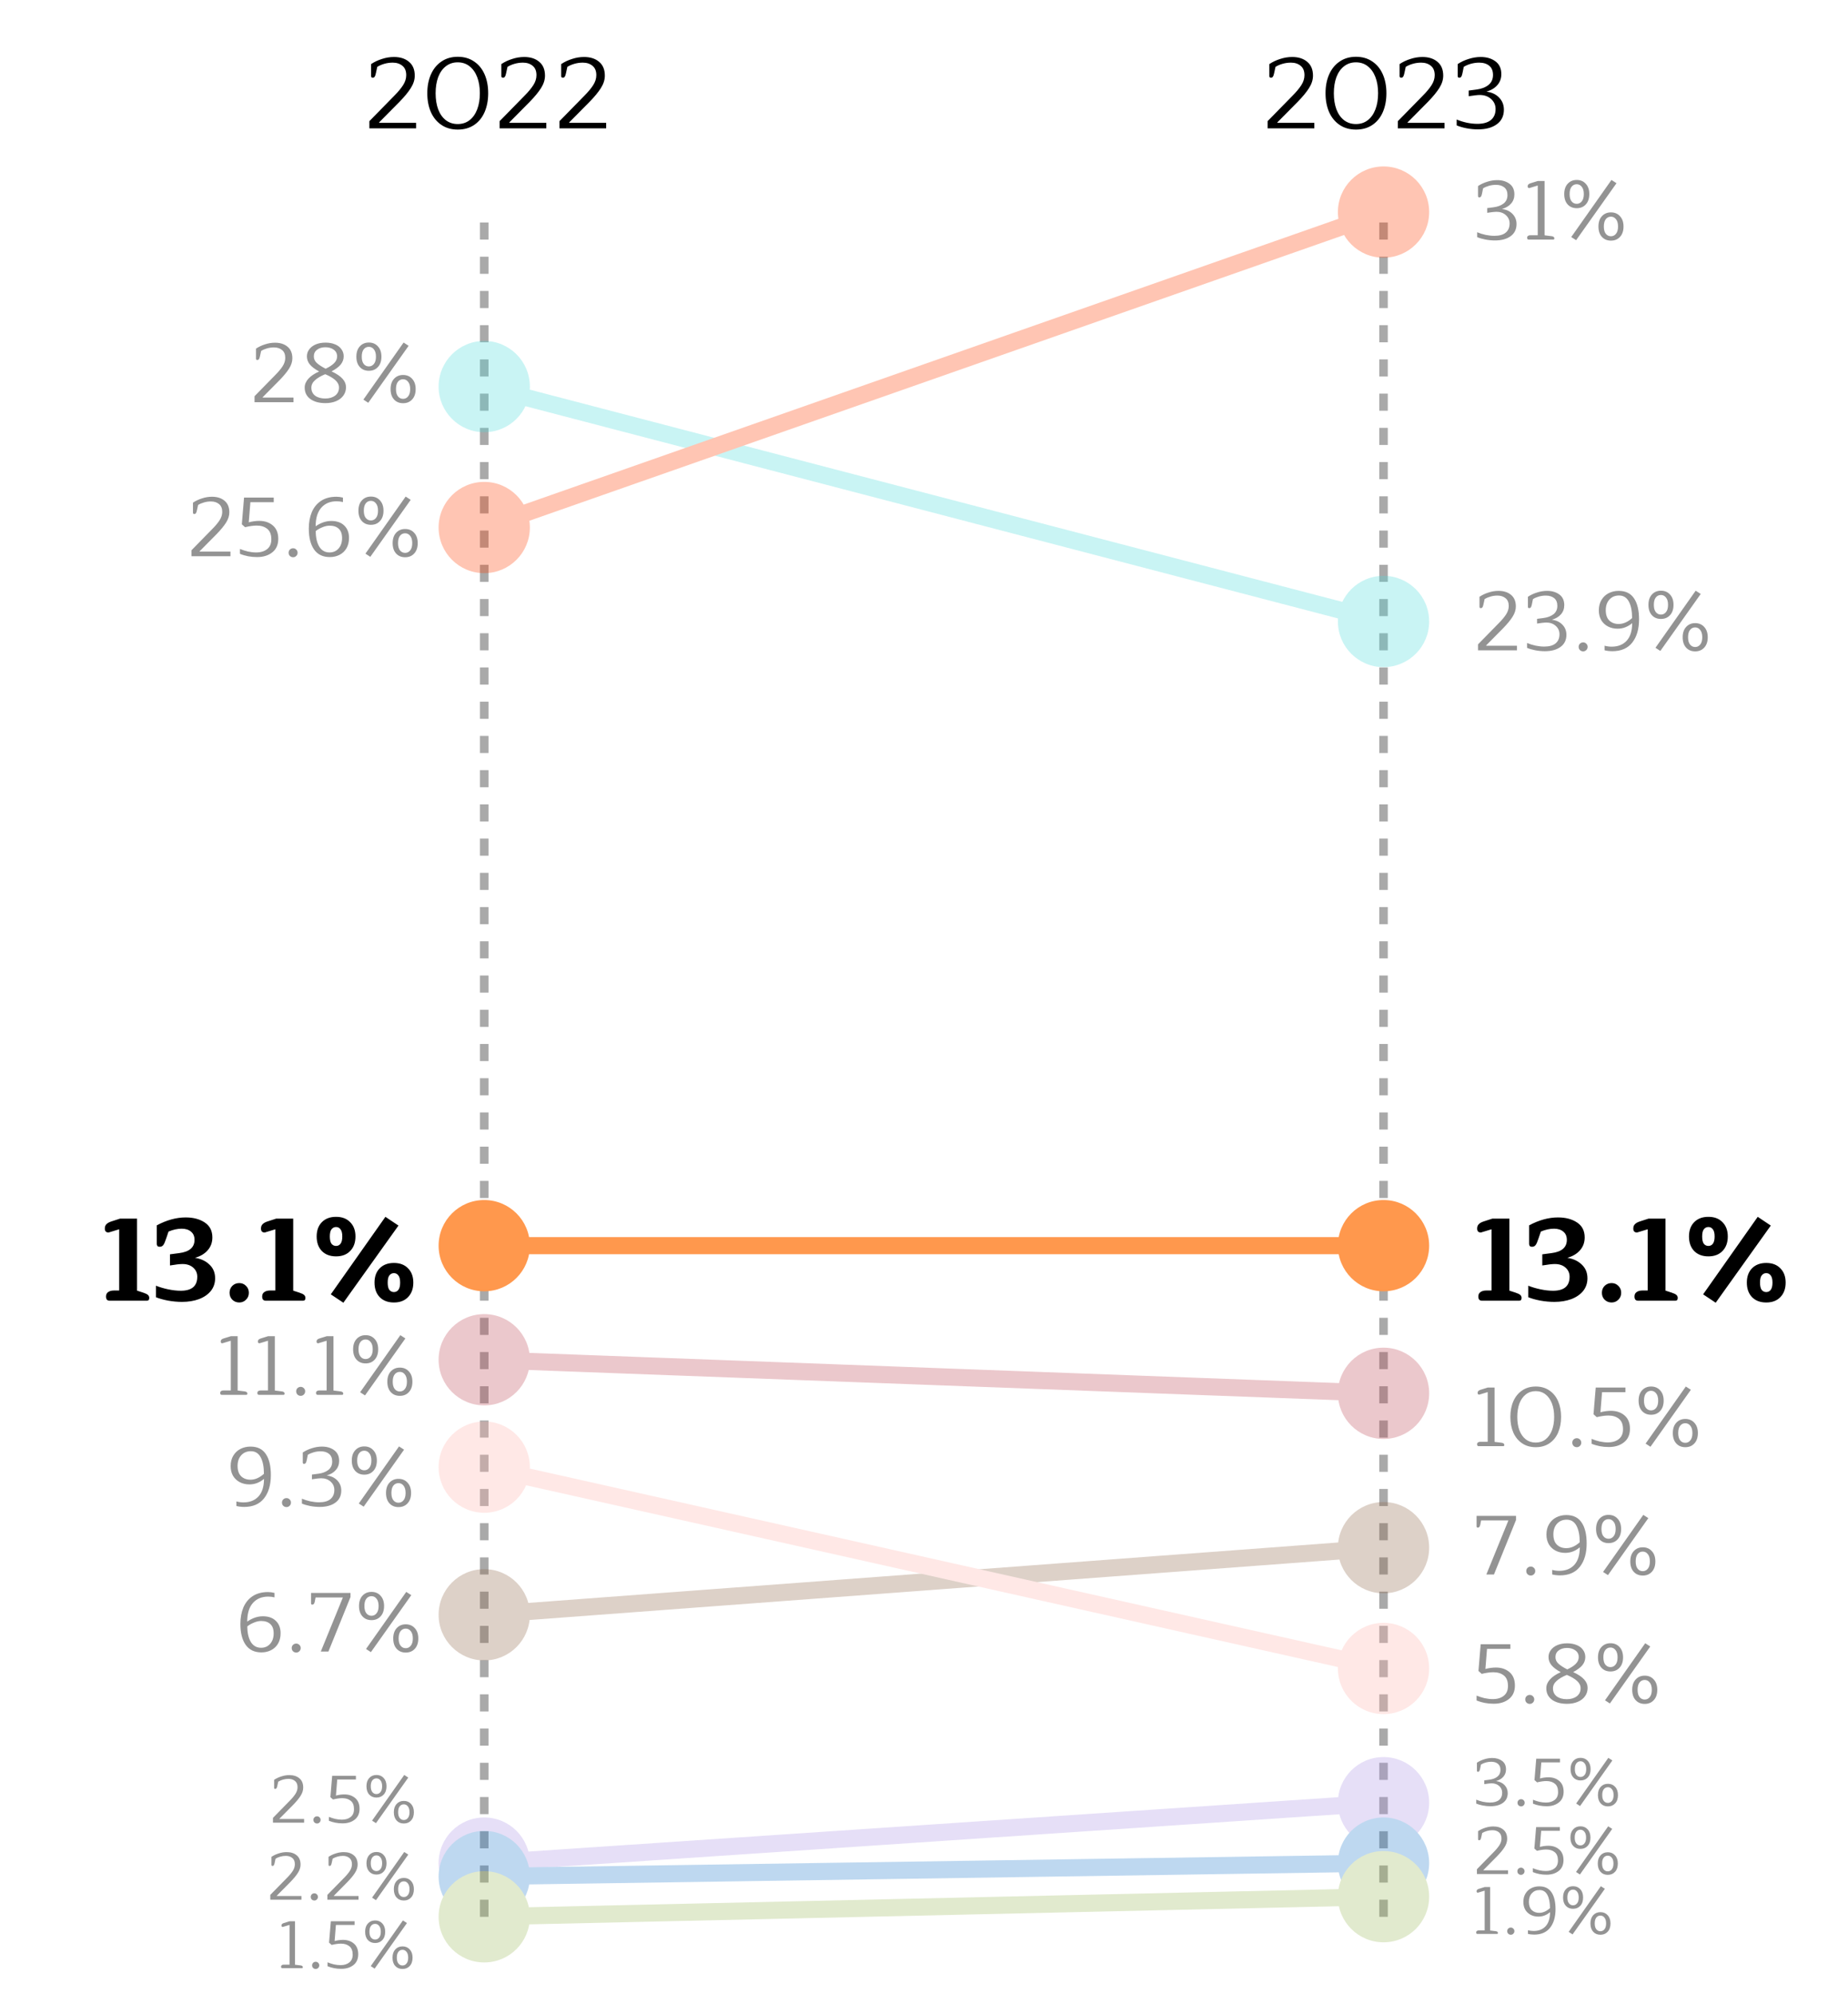 <svg width="216" height="233" viewBox="0 0 216 233" fill="none" xmlns="http://www.w3.org/2000/svg">
<path d="M12.797 152C12.667 152 12.564 151.958 12.489 151.874C12.424 151.79 12.392 151.669 12.392 151.51C12.392 151.277 12.476 151.104 12.643 150.992C12.812 150.871 13.036 150.81 13.316 150.81H13.931V143.656L12.685 144.034C12.555 144.034 12.447 143.997 12.364 143.922C12.289 143.838 12.252 143.721 12.252 143.572C12.252 143.357 12.312 143.189 12.434 143.068C12.555 142.937 12.742 142.83 12.993 142.746L14.03 142.41H16.017V150.824L16.745 151.062C17.007 151.146 17.189 151.235 17.291 151.328C17.394 151.421 17.445 151.538 17.445 151.678C17.445 151.893 17.357 152 17.18 152H12.797ZM21.28 152.14C20.738 152.14 20.183 152.089 19.614 151.986C19.044 151.874 18.582 151.743 18.228 151.594V150.25C18.648 150.418 19.119 150.558 19.642 150.67C20.174 150.782 20.669 150.838 21.126 150.838C22.414 150.838 23.058 150.292 23.058 149.2C23.058 148.771 22.899 148.416 22.582 148.136C22.265 147.856 21.849 147.716 21.336 147.716C21.009 147.716 20.519 147.772 19.866 147.884V146.582L20.93 146.442C22.134 146.293 22.736 145.775 22.736 144.888C22.736 144.477 22.601 144.16 22.33 143.936C22.059 143.703 21.695 143.586 21.238 143.586C20.743 143.586 20.23 143.698 19.698 143.922L19.432 144.706C19.301 145.107 19.184 145.373 19.082 145.504C18.979 145.635 18.839 145.7 18.662 145.7C18.55 145.7 18.466 145.672 18.41 145.616C18.354 145.551 18.326 145.467 18.326 145.364V143.194C19.483 142.578 20.608 142.27 21.7 142.27C22.596 142.27 23.338 142.466 23.926 142.858C24.523 143.25 24.822 143.833 24.822 144.608C24.822 145.196 24.64 145.695 24.276 146.106C23.921 146.517 23.427 146.811 22.792 146.988C23.492 147.1 24.056 147.366 24.486 147.786C24.924 148.197 25.144 148.729 25.144 149.382C25.144 149.951 24.976 150.446 24.64 150.866C24.304 151.277 23.842 151.594 23.254 151.818C22.666 152.033 22.008 152.14 21.28 152.14ZM27.967 152.21C27.65 152.21 27.379 152.103 27.155 151.888C26.941 151.673 26.833 151.403 26.833 151.076C26.833 150.749 26.941 150.479 27.155 150.264C27.379 150.049 27.65 149.942 27.967 149.942C28.275 149.942 28.537 150.049 28.751 150.264C28.975 150.479 29.087 150.749 29.087 151.076C29.087 151.403 28.975 151.673 28.751 151.888C28.537 152.103 28.275 152.21 27.967 152.21ZM31.049 152C30.919 152 30.816 151.958 30.741 151.874C30.676 151.79 30.643 151.669 30.643 151.51C30.643 151.277 30.727 151.104 30.895 150.992C31.064 150.871 31.288 150.81 31.567 150.81H32.184V143.656L30.938 144.034C30.807 144.034 30.7 143.997 30.616 143.922C30.541 143.838 30.503 143.721 30.503 143.572C30.503 143.357 30.564 143.189 30.686 143.068C30.807 142.937 30.994 142.83 31.245 142.746L32.282 142.41H34.27V150.824L34.998 151.062C35.259 151.146 35.441 151.235 35.544 151.328C35.646 151.421 35.697 151.538 35.697 151.678C35.697 151.893 35.609 152 35.431 152H31.049ZM39.28 146.82C38.58 146.82 38.025 146.61 37.614 146.19C37.213 145.77 37.012 145.205 37.012 144.496C37.012 143.796 37.213 143.241 37.614 142.83C38.025 142.41 38.58 142.2 39.28 142.2C39.98 142.2 40.531 142.41 40.932 142.83C41.343 143.241 41.548 143.796 41.548 144.496C41.548 145.205 41.343 145.77 40.932 146.19C40.531 146.61 39.98 146.82 39.28 146.82ZM38.664 151.258L45.048 142.2L46.574 143.222L40.134 152.238L38.664 151.258ZM39.28 145.602C39.495 145.602 39.668 145.518 39.798 145.35C39.938 145.173 40.008 144.888 40.008 144.496C40.008 144.104 39.938 143.824 39.798 143.656C39.668 143.479 39.495 143.39 39.28 143.39C39.066 143.39 38.888 143.479 38.748 143.656C38.618 143.824 38.552 144.104 38.552 144.496C38.552 144.888 38.618 145.173 38.748 145.35C38.888 145.518 39.066 145.602 39.28 145.602ZM46.042 152.21C45.342 152.21 44.787 152 44.376 151.58C43.975 151.16 43.774 150.595 43.774 149.886C43.774 149.186 43.975 148.631 44.376 148.22C44.787 147.8 45.342 147.59 46.042 147.59C46.742 147.59 47.293 147.8 47.694 148.22C48.105 148.631 48.31 149.186 48.31 149.886C48.31 150.595 48.105 151.16 47.694 151.58C47.293 152 46.742 152.21 46.042 152.21ZM46.042 150.992C46.257 150.992 46.43 150.908 46.56 150.74C46.7 150.563 46.77 150.278 46.77 149.886C46.77 149.494 46.7 149.214 46.56 149.046C46.43 148.869 46.257 148.78 46.042 148.78C45.828 148.78 45.65 148.869 45.51 149.046C45.38 149.214 45.314 149.494 45.314 149.886C45.314 150.278 45.38 150.563 45.51 150.74C45.65 150.908 45.828 150.992 46.042 150.992Z" fill="black"/>
<path d="M22.385 64.3L24.775 61.86C25.162 61.473 25.458 61.12 25.665 60.8C25.872 60.48 25.975 60.153 25.975 59.82C25.975 59.413 25.852 59.11 25.605 58.91C25.358 58.703 25.041 58.6 24.655 58.6C24.381 58.6 24.115 58.637 23.855 58.71C23.595 58.783 23.361 58.883 23.155 59.01L23.015 59.65C22.982 59.81 22.942 59.92 22.895 59.98C22.848 60.04 22.785 60.07 22.705 60.07C22.658 60.07 22.622 60.057 22.595 60.03C22.568 59.997 22.555 59.96 22.555 59.92V58.74C22.875 58.527 23.228 58.36 23.615 58.24C24.002 58.113 24.388 58.05 24.775 58.05C25.388 58.05 25.878 58.207 26.245 58.52C26.618 58.827 26.805 59.277 26.805 59.87C26.805 60.27 26.678 60.67 26.425 61.07C26.178 61.463 25.808 61.913 25.315 62.42L23.335 64.42V64.46H26.935V65H22.385V64.3ZM30.045 65.1C29.325 65.1 28.658 64.973 28.045 64.72V64.15C28.338 64.27 28.648 64.37 28.975 64.45C29.308 64.523 29.632 64.56 29.945 64.56C30.472 64.56 30.898 64.43 31.225 64.17C31.552 63.91 31.715 63.53 31.715 63.03C31.715 62.47 31.558 62.063 31.245 61.81C30.932 61.55 30.518 61.42 30.005 61.42C29.625 61.42 29.172 61.483 28.645 61.61L28.265 61.27L28.525 58.15H31.995V58.69H29.265L29.075 61.04C29.495 60.927 29.905 60.87 30.305 60.87C30.945 60.87 31.475 61.05 31.895 61.41C32.315 61.77 32.525 62.29 32.525 62.97C32.525 63.657 32.292 64.183 31.825 64.55C31.365 64.917 30.772 65.1 30.045 65.1ZM34.264 65.12C34.118 65.12 33.991 65.07 33.884 64.97C33.784 64.87 33.734 64.743 33.734 64.59C33.734 64.443 33.784 64.32 33.884 64.22C33.991 64.12 34.118 64.07 34.264 64.07C34.404 64.07 34.524 64.12 34.624 64.22C34.731 64.32 34.784 64.443 34.784 64.59C34.784 64.743 34.731 64.87 34.624 64.97C34.524 65.07 34.404 65.12 34.264 65.12ZM38.554 65.1C37.741 65.1 37.127 64.807 36.714 64.22C36.301 63.633 36.094 62.817 36.094 61.77C36.094 61.05 36.211 60.41 36.444 59.85C36.684 59.29 37.044 58.85 37.524 58.53C38.011 58.21 38.611 58.05 39.324 58.05C39.564 58.05 39.818 58.083 40.084 58.15V58.67C39.831 58.61 39.587 58.58 39.354 58.58C38.587 58.58 37.984 58.833 37.544 59.34C37.111 59.84 36.894 60.56 36.894 61.5C37.494 61.087 38.104 60.88 38.724 60.88C39.371 60.88 39.877 61.06 40.244 61.42C40.611 61.773 40.794 62.253 40.794 62.86C40.794 63.333 40.694 63.74 40.494 64.08C40.294 64.413 40.024 64.667 39.684 64.84C39.344 65.013 38.968 65.1 38.554 65.1ZM38.514 64.56C38.947 64.56 39.301 64.407 39.574 64.1C39.847 63.787 39.984 63.38 39.984 62.88C39.984 62.393 39.854 62.03 39.594 61.79C39.341 61.55 38.984 61.43 38.524 61.43C38.258 61.43 37.974 61.493 37.674 61.62C37.374 61.74 37.117 61.887 36.904 62.06C36.904 62.813 37.041 63.42 37.314 63.88C37.594 64.333 37.994 64.56 38.514 64.56ZM43.354 61.33C42.914 61.33 42.56 61.183 42.294 60.89C42.027 60.597 41.894 60.193 41.894 59.68C41.894 59.173 42.027 58.773 42.294 58.48C42.567 58.18 42.92 58.03 43.354 58.03C43.794 58.03 44.147 58.18 44.414 58.48C44.687 58.773 44.824 59.173 44.824 59.68C44.824 60.193 44.687 60.597 44.414 60.89C44.147 61.183 43.794 61.33 43.354 61.33ZM42.714 64.7L47.414 58.03L48.004 58.41L43.284 65.07L42.714 64.7ZM43.354 60.82C43.594 60.82 43.79 60.723 43.944 60.53C44.104 60.337 44.184 60.053 44.184 59.68C44.184 59.307 44.104 59.023 43.944 58.83C43.79 58.63 43.594 58.53 43.354 58.53C43.107 58.53 42.907 58.627 42.754 58.82C42.6 59.013 42.524 59.3 42.524 59.68C42.524 60.053 42.6 60.337 42.754 60.53C42.907 60.723 43.107 60.82 43.354 60.82ZM47.354 65.12C46.914 65.12 46.56 64.973 46.294 64.68C46.027 64.387 45.894 63.983 45.894 63.47C45.894 62.963 46.027 62.563 46.294 62.27C46.567 61.97 46.92 61.82 47.354 61.82C47.794 61.82 48.147 61.97 48.414 62.27C48.687 62.563 48.824 62.963 48.824 63.47C48.824 63.983 48.687 64.387 48.414 64.68C48.147 64.973 47.794 65.12 47.354 65.12ZM47.354 64.61C47.594 64.61 47.79 64.513 47.944 64.32C48.104 64.127 48.184 63.843 48.184 63.47C48.184 63.097 48.104 62.813 47.944 62.62C47.79 62.42 47.594 62.32 47.354 62.32C47.107 62.32 46.907 62.417 46.754 62.61C46.6 62.803 46.524 63.09 46.524 63.47C46.524 63.843 46.6 64.127 46.754 64.32C46.907 64.513 47.107 64.61 47.354 64.61Z" fill="#939393"/>
<path d="M25.907 163C25.853 163 25.81 162.98 25.776 162.94C25.75 162.9 25.736 162.847 25.736 162.78C25.736 162.687 25.77 162.617 25.837 162.57C25.903 162.517 25.993 162.49 26.107 162.49H26.977V156.68L25.986 156.98C25.933 156.98 25.887 156.963 25.846 156.93C25.813 156.89 25.797 156.837 25.797 156.77C25.797 156.603 25.903 156.487 26.116 156.42L26.986 156.15H27.776V162.5L28.587 162.6C28.806 162.627 28.916 162.71 28.916 162.85C28.916 162.95 28.877 163 28.797 163H25.907ZM30.252 163C30.199 163 30.156 162.98 30.122 162.94C30.096 162.9 30.082 162.847 30.082 162.78C30.082 162.687 30.116 162.617 30.182 162.57C30.249 162.517 30.339 162.49 30.452 162.49H31.322V156.68L30.332 156.98C30.279 156.98 30.232 156.963 30.192 156.93C30.159 156.89 30.142 156.837 30.142 156.77C30.142 156.603 30.249 156.487 30.462 156.42L31.332 156.15H32.122V162.5L32.932 162.6C33.152 162.627 33.262 162.71 33.262 162.85C33.262 162.95 33.222 163 33.142 163H30.252ZM35.148 163.12C35.001 163.12 34.875 163.07 34.768 162.97C34.668 162.87 34.618 162.743 34.618 162.59C34.618 162.443 34.668 162.32 34.768 162.22C34.875 162.12 35.001 162.07 35.148 162.07C35.288 162.07 35.408 162.12 35.508 162.22C35.615 162.32 35.668 162.443 35.668 162.59C35.668 162.743 35.615 162.87 35.508 162.97C35.408 163.07 35.288 163.12 35.148 163.12ZM37.108 163C37.054 163 37.011 162.98 36.978 162.94C36.951 162.9 36.938 162.847 36.938 162.78C36.938 162.687 36.971 162.617 37.038 162.57C37.104 162.517 37.194 162.49 37.308 162.49H38.178V156.68L37.188 156.98C37.134 156.98 37.088 156.963 37.048 156.93C37.014 156.89 36.998 156.837 36.998 156.77C36.998 156.603 37.104 156.487 37.318 156.42L38.188 156.15H38.978V162.5L39.788 162.6C40.008 162.627 40.118 162.71 40.118 162.85C40.118 162.95 40.078 163 39.998 163H37.108ZM42.733 159.33C42.293 159.33 41.94 159.183 41.673 158.89C41.407 158.597 41.273 158.193 41.273 157.68C41.273 157.173 41.407 156.773 41.673 156.48C41.947 156.18 42.3 156.03 42.733 156.03C43.173 156.03 43.527 156.18 43.793 156.48C44.067 156.773 44.203 157.173 44.203 157.68C44.203 158.193 44.067 158.597 43.793 158.89C43.527 159.183 43.173 159.33 42.733 159.33ZM42.093 162.7L46.793 156.03L47.383 156.41L42.663 163.07L42.093 162.7ZM42.733 158.82C42.973 158.82 43.17 158.723 43.323 158.53C43.483 158.337 43.563 158.053 43.563 157.68C43.563 157.307 43.483 157.023 43.323 156.83C43.17 156.63 42.973 156.53 42.733 156.53C42.487 156.53 42.287 156.627 42.133 156.82C41.98 157.013 41.903 157.3 41.903 157.68C41.903 158.053 41.98 158.337 42.133 158.53C42.287 158.723 42.487 158.82 42.733 158.82ZM46.733 163.12C46.293 163.12 45.94 162.973 45.673 162.68C45.407 162.387 45.273 161.983 45.273 161.47C45.273 160.963 45.407 160.563 45.673 160.27C45.947 159.97 46.3 159.82 46.733 159.82C47.173 159.82 47.527 159.97 47.793 160.27C48.067 160.563 48.203 160.963 48.203 161.47C48.203 161.983 48.067 162.387 47.793 162.68C47.527 162.973 47.173 163.12 46.733 163.12ZM46.733 162.61C46.973 162.61 47.17 162.513 47.323 162.32C47.483 162.127 47.563 161.843 47.563 161.47C47.563 161.097 47.483 160.813 47.323 160.62C47.17 160.42 46.973 160.32 46.733 160.32C46.487 160.32 46.287 160.417 46.133 160.61C45.98 160.803 45.903 161.09 45.903 161.47C45.903 161.843 45.98 162.127 46.133 162.32C46.287 162.513 46.487 162.61 46.733 162.61Z" fill="#939393"/>
<path d="M28.539 176.1C28.386 176.1 28.223 176.09 28.049 176.07C27.883 176.05 27.743 176.023 27.629 175.99V175.46C27.903 175.533 28.179 175.57 28.459 175.57C29.199 175.57 29.783 175.34 30.209 174.88C30.636 174.42 30.853 173.733 30.859 172.82C30.626 173.02 30.363 173.18 30.069 173.3C29.783 173.413 29.476 173.47 29.149 173.47C28.736 173.47 28.363 173.383 28.029 173.21C27.696 173.037 27.433 172.79 27.239 172.47C27.053 172.143 26.959 171.763 26.959 171.33C26.959 170.857 27.063 170.45 27.269 170.11C27.476 169.763 27.756 169.5 28.109 169.32C28.463 169.14 28.853 169.05 29.279 169.05C30.086 169.05 30.683 169.34 31.069 169.92C31.463 170.493 31.659 171.313 31.659 172.38C31.659 173.513 31.396 174.417 30.869 175.09C30.343 175.763 29.566 176.1 28.539 176.1ZM29.279 172.92C29.819 172.92 30.343 172.69 30.849 172.23C30.849 171.417 30.723 170.773 30.469 170.3C30.216 169.827 29.833 169.59 29.319 169.59C28.859 169.59 28.486 169.747 28.199 170.06C27.913 170.373 27.769 170.79 27.769 171.31C27.769 171.837 27.906 172.237 28.179 172.51C28.459 172.783 28.826 172.92 29.279 172.92ZM33.489 176.12C33.342 176.12 33.216 176.07 33.109 175.97C33.009 175.87 32.959 175.743 32.959 175.59C32.959 175.443 33.009 175.32 33.109 175.22C33.216 175.12 33.342 175.07 33.489 175.07C33.629 175.07 33.749 175.12 33.849 175.22C33.956 175.32 34.009 175.443 34.009 175.59C34.009 175.743 33.956 175.87 33.849 175.97C33.749 176.07 33.629 176.12 33.489 176.12ZM37.369 176.1C36.989 176.1 36.612 176.063 36.239 175.99C35.865 175.917 35.549 175.823 35.289 175.71V175.14C35.589 175.267 35.919 175.37 36.279 175.45C36.639 175.523 36.979 175.56 37.299 175.56C37.879 175.56 38.319 175.437 38.619 175.19C38.925 174.937 39.079 174.58 39.079 174.12C39.079 173.727 38.932 173.4 38.639 173.14C38.352 172.88 37.982 172.75 37.529 172.75C37.429 172.75 37.292 172.76 37.119 172.78C36.952 172.8 36.732 172.83 36.459 172.87V172.32L37.219 172.22C37.692 172.16 38.079 172.013 38.379 171.78C38.679 171.54 38.829 171.213 38.829 170.8C38.829 170.4 38.705 170.1 38.459 169.9C38.212 169.7 37.885 169.6 37.479 169.6C37.212 169.6 36.945 169.637 36.679 169.71C36.419 169.783 36.185 169.883 35.979 170.01L35.849 170.65C35.815 170.81 35.775 170.92 35.729 170.98C35.682 171.04 35.619 171.07 35.539 171.07C35.492 171.07 35.455 171.057 35.429 171.03C35.402 170.997 35.389 170.96 35.389 170.92V169.74C35.709 169.527 36.065 169.36 36.459 169.24C36.852 169.113 37.242 169.05 37.629 169.05C38.202 169.05 38.679 169.19 39.059 169.47C39.445 169.75 39.639 170.167 39.639 170.72C39.639 171.14 39.509 171.497 39.249 171.79C38.995 172.083 38.642 172.293 38.189 172.42C38.715 172.493 39.129 172.69 39.429 173.01C39.735 173.33 39.889 173.72 39.889 174.18C39.889 174.793 39.659 175.267 39.199 175.6C38.745 175.933 38.135 176.1 37.369 176.1ZM42.578 172.33C42.138 172.33 41.785 172.183 41.518 171.89C41.252 171.597 41.118 171.193 41.118 170.68C41.118 170.173 41.252 169.773 41.518 169.48C41.792 169.18 42.145 169.03 42.578 169.03C43.018 169.03 43.372 169.18 43.638 169.48C43.912 169.773 44.048 170.173 44.048 170.68C44.048 171.193 43.912 171.597 43.638 171.89C43.372 172.183 43.018 172.33 42.578 172.33ZM41.938 175.7L46.638 169.03L47.228 169.41L42.508 176.07L41.938 175.7ZM42.578 171.82C42.818 171.82 43.015 171.723 43.168 171.53C43.328 171.337 43.408 171.053 43.408 170.68C43.408 170.307 43.328 170.023 43.168 169.83C43.015 169.63 42.818 169.53 42.578 169.53C42.332 169.53 42.132 169.627 41.978 169.82C41.825 170.013 41.748 170.3 41.748 170.68C41.748 171.053 41.825 171.337 41.978 171.53C42.132 171.723 42.332 171.82 42.578 171.82ZM46.578 176.12C46.138 176.12 45.785 175.973 45.518 175.68C45.252 175.387 45.118 174.983 45.118 174.47C45.118 173.963 45.252 173.563 45.518 173.27C45.792 172.97 46.145 172.82 46.578 172.82C47.018 172.82 47.372 172.97 47.638 173.27C47.912 173.563 48.048 173.963 48.048 174.47C48.048 174.983 47.912 175.387 47.638 175.68C47.372 175.973 47.018 176.12 46.578 176.12ZM46.578 175.61C46.818 175.61 47.015 175.513 47.168 175.32C47.328 175.127 47.408 174.843 47.408 174.47C47.408 174.097 47.328 173.813 47.168 173.62C47.015 173.42 46.818 173.32 46.578 173.32C46.332 173.32 46.132 173.417 45.978 173.61C45.825 173.803 45.748 174.09 45.748 174.47C45.748 174.843 45.825 175.127 45.978 175.32C46.132 175.513 46.332 175.61 46.578 175.61Z" fill="#939393"/>
<path d="M30.557 193.1C29.744 193.1 29.131 192.807 28.717 192.22C28.304 191.633 28.097 190.817 28.097 189.77C28.097 189.05 28.214 188.41 28.447 187.85C28.687 187.29 29.047 186.85 29.527 186.53C30.014 186.21 30.614 186.05 31.327 186.05C31.567 186.05 31.821 186.083 32.087 186.15V186.67C31.834 186.61 31.591 186.58 31.357 186.58C30.591 186.58 29.987 186.833 29.547 187.34C29.114 187.84 28.897 188.56 28.897 189.5C29.497 189.087 30.107 188.88 30.727 188.88C31.374 188.88 31.881 189.06 32.247 189.42C32.614 189.773 32.797 190.253 32.797 190.86C32.797 191.333 32.697 191.74 32.497 192.08C32.297 192.413 32.027 192.667 31.687 192.84C31.347 193.013 30.971 193.1 30.557 193.1ZM30.517 192.56C30.951 192.56 31.304 192.407 31.577 192.1C31.851 191.787 31.987 191.38 31.987 190.88C31.987 190.393 31.857 190.03 31.597 189.79C31.344 189.55 30.987 189.43 30.527 189.43C30.261 189.43 29.977 189.493 29.677 189.62C29.377 189.74 29.121 189.887 28.907 190.06C28.907 190.813 29.044 191.42 29.317 191.88C29.597 192.333 29.997 192.56 30.517 192.56ZM34.627 193.12C34.48 193.12 34.353 193.07 34.247 192.97C34.147 192.87 34.097 192.743 34.097 192.59C34.097 192.443 34.147 192.32 34.247 192.22C34.353 192.12 34.48 192.07 34.627 192.07C34.767 192.07 34.887 192.12 34.987 192.22C35.093 192.32 35.147 192.443 35.147 192.59C35.147 192.743 35.093 192.87 34.987 192.97C34.887 193.07 34.767 193.12 34.627 193.12ZM40.077 186.68H36.887L36.787 187.19C36.74 187.41 36.647 187.52 36.507 187.52C36.407 187.52 36.357 187.47 36.357 187.37V186.15H40.967V186.63L38.387 193H37.497L40.077 186.68ZM43.423 189.33C42.983 189.33 42.63 189.183 42.363 188.89C42.097 188.597 41.963 188.193 41.963 187.68C41.963 187.173 42.097 186.773 42.363 186.48C42.637 186.18 42.99 186.03 43.423 186.03C43.863 186.03 44.217 186.18 44.483 186.48C44.757 186.773 44.893 187.173 44.893 187.68C44.893 188.193 44.757 188.597 44.483 188.89C44.217 189.183 43.863 189.33 43.423 189.33ZM42.783 192.7L47.483 186.03L48.073 186.41L43.353 193.07L42.783 192.7ZM43.423 188.82C43.663 188.82 43.86 188.723 44.013 188.53C44.173 188.337 44.253 188.053 44.253 187.68C44.253 187.307 44.173 187.023 44.013 186.83C43.86 186.63 43.663 186.53 43.423 186.53C43.177 186.53 42.977 186.627 42.823 186.82C42.67 187.013 42.593 187.3 42.593 187.68C42.593 188.053 42.67 188.337 42.823 188.53C42.977 188.723 43.177 188.82 43.423 188.82ZM47.423 193.12C46.983 193.12 46.63 192.973 46.363 192.68C46.097 192.387 45.963 191.983 45.963 191.47C45.963 190.963 46.097 190.563 46.363 190.27C46.637 189.97 46.99 189.82 47.423 189.82C47.863 189.82 48.217 189.97 48.483 190.27C48.757 190.563 48.893 190.963 48.893 191.47C48.893 191.983 48.757 192.387 48.483 192.68C48.217 192.973 47.863 193.12 47.423 193.12ZM47.423 192.61C47.663 192.61 47.86 192.513 48.013 192.32C48.173 192.127 48.253 191.843 48.253 191.47C48.253 191.097 48.173 190.813 48.013 190.62C47.86 190.42 47.663 190.32 47.423 190.32C47.177 190.32 46.977 190.417 46.823 190.61C46.67 190.803 46.593 191.09 46.593 191.47C46.593 191.843 46.67 192.127 46.823 192.32C46.977 192.513 47.177 192.61 47.423 192.61Z" fill="#939393"/>
<path d="M31.905 212.44L33.817 210.488C34.127 210.179 34.364 209.896 34.529 209.64C34.694 209.384 34.777 209.123 34.777 208.856C34.777 208.531 34.678 208.288 34.481 208.128C34.284 207.963 34.031 207.88 33.721 207.88C33.502 207.88 33.289 207.909 33.081 207.968C32.873 208.027 32.687 208.107 32.521 208.208L32.409 208.72C32.383 208.848 32.35 208.936 32.313 208.984C32.276 209.032 32.225 209.056 32.161 209.056C32.124 209.056 32.094 209.045 32.073 209.024C32.052 208.997 32.041 208.968 32.041 208.936V207.992C32.297 207.821 32.58 207.688 32.889 207.592C33.199 207.491 33.508 207.44 33.817 207.44C34.308 207.44 34.7 207.565 34.993 207.816C35.292 208.061 35.441 208.421 35.441 208.896C35.441 209.216 35.34 209.536 35.137 209.856C34.94 210.171 34.644 210.531 34.249 210.936L32.665 212.536V212.568H35.545V213H31.905V212.44ZM37.057 213.096C36.94 213.096 36.839 213.056 36.753 212.976C36.673 212.896 36.633 212.795 36.633 212.672C36.633 212.555 36.673 212.456 36.753 212.376C36.839 212.296 36.94 212.256 37.057 212.256C37.169 212.256 37.265 212.296 37.345 212.376C37.431 212.456 37.473 212.555 37.473 212.672C37.473 212.795 37.431 212.896 37.345 212.976C37.265 213.056 37.169 213.096 37.057 213.096ZM40.041 213.08C39.465 213.08 38.932 212.979 38.441 212.776V212.32C38.676 212.416 38.924 212.496 39.185 212.56C39.452 212.619 39.71 212.648 39.961 212.648C40.382 212.648 40.724 212.544 40.985 212.336C41.246 212.128 41.377 211.824 41.377 211.424C41.377 210.976 41.252 210.651 41.001 210.448C40.75 210.24 40.42 210.136 40.009 210.136C39.705 210.136 39.342 210.187 38.921 210.288L38.617 210.016L38.825 207.52H41.601V207.952H39.417L39.265 209.832C39.601 209.741 39.929 209.696 40.249 209.696C40.761 209.696 41.185 209.84 41.521 210.128C41.857 210.416 42.025 210.832 42.025 211.376C42.025 211.925 41.838 212.347 41.465 212.64C41.097 212.933 40.622 213.08 40.041 213.08ZM44.001 210.064C43.649 210.064 43.366 209.947 43.153 209.712C42.939 209.477 42.833 209.155 42.833 208.744C42.833 208.339 42.939 208.019 43.153 207.784C43.371 207.544 43.654 207.424 44.001 207.424C44.353 207.424 44.635 207.544 44.849 207.784C45.067 208.019 45.177 208.339 45.177 208.744C45.177 209.155 45.067 209.477 44.849 209.712C44.635 209.947 44.353 210.064 44.001 210.064ZM43.489 212.76L47.249 207.424L47.721 207.728L43.945 213.056L43.489 212.76ZM44.001 209.656C44.193 209.656 44.35 209.579 44.473 209.424C44.601 209.269 44.665 209.043 44.665 208.744C44.665 208.445 44.601 208.219 44.473 208.064C44.35 207.904 44.193 207.824 44.001 207.824C43.803 207.824 43.643 207.901 43.521 208.056C43.398 208.211 43.337 208.44 43.337 208.744C43.337 209.043 43.398 209.269 43.521 209.424C43.643 209.579 43.803 209.656 44.001 209.656ZM47.201 213.096C46.849 213.096 46.566 212.979 46.353 212.744C46.139 212.509 46.033 212.187 46.033 211.776C46.033 211.371 46.139 211.051 46.353 210.816C46.571 210.576 46.854 210.456 47.201 210.456C47.553 210.456 47.835 210.576 48.049 210.816C48.267 211.051 48.377 211.371 48.377 211.776C48.377 212.187 48.267 212.509 48.049 212.744C47.835 212.979 47.553 213.096 47.201 213.096ZM47.201 212.688C47.393 212.688 47.55 212.611 47.673 212.456C47.801 212.301 47.865 212.075 47.865 211.776C47.865 211.477 47.801 211.251 47.673 211.096C47.55 210.936 47.393 210.856 47.201 210.856C47.003 210.856 46.843 210.933 46.721 211.088C46.598 211.243 46.537 211.472 46.537 211.776C46.537 212.075 46.598 212.301 46.721 212.456C46.843 212.611 47.003 212.688 47.201 212.688Z" fill="#939393"/>
<path d="M31.593 221.44L33.505 219.488C33.814 219.179 34.051 218.896 34.217 218.64C34.382 218.384 34.465 218.123 34.465 217.856C34.465 217.531 34.366 217.288 34.169 217.128C33.971 216.963 33.718 216.88 33.409 216.88C33.19 216.88 32.977 216.909 32.769 216.968C32.561 217.027 32.374 217.107 32.209 217.208L32.097 217.72C32.07 217.848 32.038 217.936 32.001 217.984C31.963 218.032 31.913 218.056 31.849 218.056C31.811 218.056 31.782 218.045 31.761 218.024C31.739 217.997 31.729 217.968 31.729 217.936V216.992C31.985 216.821 32.267 216.688 32.577 216.592C32.886 216.491 33.195 216.44 33.505 216.44C33.995 216.44 34.387 216.565 34.681 216.816C34.979 217.061 35.129 217.421 35.129 217.896C35.129 218.216 35.027 218.536 34.825 218.856C34.627 219.171 34.331 219.531 33.937 219.936L32.353 221.536V221.568H35.233V222H31.593V221.44ZM36.745 222.096C36.627 222.096 36.526 222.056 36.441 221.976C36.361 221.896 36.321 221.795 36.321 221.672C36.321 221.555 36.361 221.456 36.441 221.376C36.526 221.296 36.627 221.256 36.745 221.256C36.857 221.256 36.953 221.296 37.033 221.376C37.118 221.456 37.161 221.555 37.161 221.672C37.161 221.795 37.118 221.896 37.033 221.976C36.953 222.056 36.857 222.096 36.745 222.096ZM38.265 221.44L40.177 219.488C40.486 219.179 40.723 218.896 40.889 218.64C41.054 218.384 41.137 218.123 41.137 217.856C41.137 217.531 41.038 217.288 40.841 217.128C40.643 216.963 40.39 216.88 40.081 216.88C39.862 216.88 39.649 216.909 39.441 216.968C39.233 217.027 39.046 217.107 38.881 217.208L38.769 217.72C38.742 217.848 38.71 217.936 38.673 217.984C38.635 218.032 38.585 218.056 38.521 218.056C38.483 218.056 38.454 218.045 38.433 218.024C38.411 217.997 38.401 217.968 38.401 217.936V216.992C38.657 216.821 38.939 216.688 39.249 216.592C39.558 216.491 39.867 216.44 40.177 216.44C40.667 216.44 41.059 216.565 41.353 216.816C41.651 217.061 41.801 217.421 41.801 217.896C41.801 218.216 41.699 218.536 41.497 218.856C41.299 219.171 41.003 219.531 40.609 219.936L39.025 221.536V221.568H41.905V222H38.265V221.44ZM44.001 219.064C43.649 219.064 43.366 218.947 43.153 218.712C42.939 218.477 42.833 218.155 42.833 217.744C42.833 217.339 42.939 217.019 43.153 216.784C43.371 216.544 43.654 216.424 44.001 216.424C44.353 216.424 44.635 216.544 44.849 216.784C45.067 217.019 45.177 217.339 45.177 217.744C45.177 218.155 45.067 218.477 44.849 218.712C44.635 218.947 44.353 219.064 44.001 219.064ZM43.489 221.76L47.249 216.424L47.721 216.728L43.945 222.056L43.489 221.76ZM44.001 218.656C44.193 218.656 44.35 218.579 44.473 218.424C44.601 218.269 44.665 218.043 44.665 217.744C44.665 217.445 44.601 217.219 44.473 217.064C44.35 216.904 44.193 216.824 44.001 216.824C43.803 216.824 43.643 216.901 43.521 217.056C43.398 217.211 43.337 217.44 43.337 217.744C43.337 218.043 43.398 218.269 43.521 218.424C43.643 218.579 43.803 218.656 44.001 218.656ZM47.201 222.096C46.849 222.096 46.566 221.979 46.353 221.744C46.139 221.509 46.033 221.187 46.033 220.776C46.033 220.371 46.139 220.051 46.353 219.816C46.571 219.576 46.854 219.456 47.201 219.456C47.553 219.456 47.835 219.576 48.049 219.816C48.267 220.051 48.377 220.371 48.377 220.776C48.377 221.187 48.267 221.509 48.049 221.744C47.835 221.979 47.553 222.096 47.201 222.096ZM47.201 221.688C47.393 221.688 47.55 221.611 47.673 221.456C47.801 221.301 47.865 221.075 47.865 220.776C47.865 220.477 47.801 220.251 47.673 220.096C47.55 219.936 47.393 219.856 47.201 219.856C47.003 219.856 46.843 219.933 46.721 220.088C46.598 220.243 46.537 220.472 46.537 220.776C46.537 221.075 46.598 221.301 46.721 221.456C46.843 221.611 47.003 221.688 47.201 221.688Z" fill="#939393"/>
<path d="M32.986 230C32.943 230 32.908 229.984 32.882 229.952C32.86 229.92 32.85 229.877 32.85 229.824C32.85 229.749 32.876 229.693 32.93 229.656C32.983 229.613 33.055 229.592 33.146 229.592H33.842V224.944L33.05 225.184C33.007 225.184 32.97 225.171 32.938 225.144C32.911 225.112 32.898 225.069 32.898 225.016C32.898 224.883 32.983 224.789 33.154 224.736L33.85 224.52H34.482V229.6L35.13 229.68C35.306 229.701 35.394 229.768 35.394 229.88C35.394 229.96 35.362 230 35.298 230H32.986ZM36.902 230.096C36.785 230.096 36.684 230.056 36.598 229.976C36.518 229.896 36.478 229.795 36.478 229.672C36.478 229.555 36.518 229.456 36.598 229.376C36.684 229.296 36.785 229.256 36.902 229.256C37.014 229.256 37.11 229.296 37.19 229.376C37.276 229.456 37.318 229.555 37.318 229.672C37.318 229.795 37.276 229.896 37.19 229.976C37.11 230.056 37.014 230.096 36.902 230.096ZM39.886 230.08C39.31 230.08 38.777 229.979 38.286 229.776V229.32C38.521 229.416 38.769 229.496 39.03 229.56C39.297 229.619 39.555 229.648 39.806 229.648C40.227 229.648 40.569 229.544 40.83 229.336C41.091 229.128 41.222 228.824 41.222 228.424C41.222 227.976 41.097 227.651 40.846 227.448C40.595 227.24 40.265 227.136 39.854 227.136C39.55 227.136 39.187 227.187 38.766 227.288L38.462 227.016L38.67 224.52H41.446V224.952H39.262L39.11 226.832C39.446 226.741 39.774 226.696 40.094 226.696C40.606 226.696 41.03 226.84 41.366 227.128C41.702 227.416 41.87 227.832 41.87 228.376C41.87 228.925 41.683 229.347 41.31 229.64C40.942 229.933 40.467 230.08 39.886 230.08ZM43.846 227.064C43.494 227.064 43.211 226.947 42.998 226.712C42.784 226.477 42.678 226.155 42.678 225.744C42.678 225.339 42.784 225.019 42.998 224.784C43.216 224.544 43.499 224.424 43.846 224.424C44.198 224.424 44.48 224.544 44.694 224.784C44.912 225.019 45.022 225.339 45.022 225.744C45.022 226.155 44.912 226.477 44.694 226.712C44.48 226.947 44.198 227.064 43.846 227.064ZM43.334 229.76L47.094 224.424L47.566 224.728L43.79 230.056L43.334 229.76ZM43.846 226.656C44.038 226.656 44.195 226.579 44.318 226.424C44.446 226.269 44.51 226.043 44.51 225.744C44.51 225.445 44.446 225.219 44.318 225.064C44.195 224.904 44.038 224.824 43.846 224.824C43.648 224.824 43.488 224.901 43.366 225.056C43.243 225.211 43.182 225.44 43.182 225.744C43.182 226.043 43.243 226.269 43.366 226.424C43.488 226.579 43.648 226.656 43.846 226.656ZM47.046 230.096C46.694 230.096 46.411 229.979 46.198 229.744C45.984 229.509 45.878 229.187 45.878 228.776C45.878 228.371 45.984 228.051 46.198 227.816C46.416 227.576 46.699 227.456 47.046 227.456C47.398 227.456 47.68 227.576 47.894 227.816C48.112 228.051 48.222 228.371 48.222 228.776C48.222 229.187 48.112 229.509 47.894 229.744C47.68 229.979 47.398 230.096 47.046 230.096ZM47.046 229.688C47.238 229.688 47.395 229.611 47.518 229.456C47.646 229.301 47.71 229.075 47.71 228.776C47.71 228.477 47.646 228.251 47.518 228.096C47.395 227.936 47.238 227.856 47.046 227.856C46.848 227.856 46.688 227.933 46.566 228.088C46.443 228.243 46.382 228.472 46.382 228.776C46.382 229.075 46.443 229.301 46.566 229.456C46.688 229.611 46.848 229.688 47.046 229.688Z" fill="#939393"/>
<path d="M29.752 46.3L32.142 43.86C32.528 43.473 32.825 43.12 33.032 42.8C33.238 42.48 33.342 42.153 33.342 41.82C33.342 41.413 33.218 41.11 32.972 40.91C32.725 40.703 32.408 40.6 32.022 40.6C31.748 40.6 31.482 40.637 31.222 40.71C30.962 40.783 30.728 40.883 30.522 41.01L30.382 41.65C30.348 41.81 30.308 41.92 30.262 41.98C30.215 42.04 30.152 42.07 30.072 42.07C30.025 42.07 29.988 42.057 29.962 42.03C29.935 41.997 29.922 41.96 29.922 41.92V40.74C30.242 40.527 30.595 40.36 30.982 40.24C31.368 40.113 31.755 40.05 32.142 40.05C32.755 40.05 33.245 40.207 33.612 40.52C33.985 40.827 34.172 41.277 34.172 41.87C34.172 42.27 34.045 42.67 33.792 43.07C33.545 43.463 33.175 43.913 32.682 44.42L30.702 46.42V46.46H34.302V47H29.752V46.3ZM38.032 47.11C37.305 47.11 36.718 46.95 36.272 46.63C35.832 46.303 35.612 45.857 35.612 45.29C35.612 44.923 35.755 44.58 36.042 44.26C36.328 43.94 36.748 43.657 37.302 43.41C36.815 43.15 36.455 42.88 36.222 42.6C35.988 42.32 35.872 42 35.872 41.64C35.872 41.34 35.962 41.07 36.142 40.83C36.322 40.583 36.575 40.39 36.902 40.25C37.235 40.11 37.615 40.04 38.042 40.04C38.482 40.04 38.862 40.11 39.182 40.25C39.502 40.383 39.745 40.573 39.912 40.82C40.085 41.06 40.172 41.333 40.172 41.64C40.172 41.987 40.058 42.303 39.832 42.59C39.605 42.87 39.245 43.14 38.752 43.4C39.352 43.68 39.782 43.97 40.042 44.27C40.308 44.563 40.442 44.89 40.442 45.25C40.442 45.623 40.338 45.95 40.132 46.23C39.932 46.51 39.648 46.727 39.282 46.88C38.922 47.033 38.505 47.11 38.032 47.11ZM38.062 43.09C38.488 42.89 38.818 42.673 39.052 42.44C39.285 42.207 39.402 41.943 39.402 41.65C39.402 41.317 39.272 41.057 39.012 40.87C38.758 40.677 38.432 40.58 38.032 40.58C37.638 40.58 37.315 40.677 37.062 40.87C36.808 41.057 36.682 41.317 36.682 41.65C36.682 41.95 36.798 42.207 37.032 42.42C37.265 42.633 37.608 42.857 38.062 43.09ZM38.012 46.57C38.485 46.57 38.872 46.457 39.172 46.23C39.472 46.003 39.622 45.69 39.622 45.29C39.622 44.97 39.482 44.683 39.202 44.43C38.922 44.177 38.525 43.943 38.012 43.73C37.505 43.937 37.108 44.17 36.822 44.43C36.535 44.683 36.392 44.977 36.392 45.31C36.392 45.703 36.538 46.013 36.832 46.24C37.132 46.46 37.525 46.57 38.012 46.57ZM43.113 43.33C42.673 43.33 42.32 43.183 42.053 42.89C41.786 42.597 41.653 42.193 41.653 41.68C41.653 41.173 41.786 40.773 42.053 40.48C42.326 40.18 42.68 40.03 43.113 40.03C43.553 40.03 43.906 40.18 44.173 40.48C44.446 40.773 44.583 41.173 44.583 41.68C44.583 42.193 44.446 42.597 44.173 42.89C43.906 43.183 43.553 43.33 43.113 43.33ZM42.473 46.7L47.173 40.03L47.763 40.41L43.043 47.07L42.473 46.7ZM43.113 42.82C43.353 42.82 43.55 42.723 43.703 42.53C43.863 42.337 43.943 42.053 43.943 41.68C43.943 41.307 43.863 41.023 43.703 40.83C43.55 40.63 43.353 40.53 43.113 40.53C42.866 40.53 42.666 40.627 42.513 40.82C42.36 41.013 42.283 41.3 42.283 41.68C42.283 42.053 42.36 42.337 42.513 42.53C42.666 42.723 42.866 42.82 43.113 42.82ZM47.113 47.12C46.673 47.12 46.32 46.973 46.053 46.68C45.786 46.387 45.653 45.983 45.653 45.47C45.653 44.963 45.786 44.563 46.053 44.27C46.326 43.97 46.68 43.82 47.113 43.82C47.553 43.82 47.906 43.97 48.173 44.27C48.446 44.563 48.583 44.963 48.583 45.47C48.583 45.983 48.446 46.387 48.173 46.68C47.906 46.973 47.553 47.12 47.113 47.12ZM47.113 46.61C47.353 46.61 47.55 46.513 47.703 46.32C47.863 46.127 47.943 45.843 47.943 45.47C47.943 45.097 47.863 44.813 47.703 44.62C47.55 44.42 47.353 44.32 47.113 44.32C46.866 44.32 46.666 44.417 46.513 44.61C46.36 44.803 46.283 45.09 46.283 45.47C46.283 45.843 46.36 46.127 46.513 46.32C46.666 46.513 46.866 46.61 47.113 46.61Z" fill="#939393"/>
<path d="M173.199 152C173.068 152 172.966 151.958 172.891 151.874C172.826 151.79 172.793 151.669 172.793 151.51C172.793 151.277 172.877 151.104 173.045 150.992C173.213 150.871 173.437 150.81 173.717 150.81H174.333V143.656L173.087 144.034C172.956 144.034 172.849 143.997 172.765 143.922C172.69 143.838 172.653 143.721 172.653 143.572C172.653 143.357 172.714 143.189 172.835 143.068C172.956 142.937 173.143 142.83 173.395 142.746L174.431 142.41H176.419V150.824L177.147 151.062C177.408 151.146 177.59 151.235 177.693 151.328C177.796 151.421 177.847 151.538 177.847 151.678C177.847 151.893 177.758 152 177.581 152H173.199ZM181.681 152.14C181.14 152.14 180.585 152.089 180.015 151.986C179.446 151.874 178.984 151.743 178.629 151.594V150.25C179.049 150.418 179.521 150.558 180.043 150.67C180.575 150.782 181.07 150.838 181.527 150.838C182.815 150.838 183.459 150.292 183.459 149.2C183.459 148.771 183.301 148.416 182.983 148.136C182.666 147.856 182.251 147.716 181.737 147.716C181.411 147.716 180.921 147.772 180.267 147.884V146.582L181.331 146.442C182.535 146.293 183.137 145.775 183.137 144.888C183.137 144.477 183.002 144.16 182.731 143.936C182.461 143.703 182.097 143.586 181.639 143.586C181.145 143.586 180.631 143.698 180.099 143.922L179.833 144.706C179.703 145.107 179.586 145.373 179.483 145.504C179.381 145.635 179.241 145.7 179.063 145.7C178.951 145.7 178.867 145.672 178.811 145.616C178.755 145.551 178.727 145.467 178.727 145.364V143.194C179.885 142.578 181.009 142.27 182.101 142.27C182.997 142.27 183.739 142.466 184.327 142.858C184.925 143.25 185.223 143.833 185.223 144.608C185.223 145.196 185.041 145.695 184.677 146.106C184.323 146.517 183.828 146.811 183.193 146.988C183.893 147.1 184.458 147.366 184.887 147.786C185.326 148.197 185.545 148.729 185.545 149.382C185.545 149.951 185.377 150.446 185.041 150.866C184.705 151.277 184.243 151.594 183.655 151.818C183.067 152.033 182.409 152.14 181.681 152.14ZM188.369 152.21C188.051 152.21 187.781 152.103 187.557 151.888C187.342 151.673 187.235 151.403 187.235 151.076C187.235 150.749 187.342 150.479 187.557 150.264C187.781 150.049 188.051 149.942 188.369 149.942C188.677 149.942 188.938 150.049 189.153 150.264C189.377 150.479 189.489 150.749 189.489 151.076C189.489 151.403 189.377 151.673 189.153 151.888C188.938 152.103 188.677 152.21 188.369 152.21ZM191.451 152C191.32 152 191.218 151.958 191.143 151.874C191.078 151.79 191.045 151.669 191.045 151.51C191.045 151.277 191.129 151.104 191.297 150.992C191.465 150.871 191.689 150.81 191.969 150.81H192.585V143.656L191.339 144.034C191.208 144.034 191.101 143.997 191.017 143.922C190.942 143.838 190.905 143.721 190.905 143.572C190.905 143.357 190.966 143.189 191.087 143.068C191.208 142.937 191.395 142.83 191.647 142.746L192.683 142.41H194.671V150.824L195.399 151.062C195.66 151.146 195.842 151.235 195.945 151.328C196.048 151.421 196.099 151.538 196.099 151.678C196.099 151.893 196.01 152 195.833 152H191.451ZM199.682 146.82C198.982 146.82 198.426 146.61 198.016 146.19C197.614 145.77 197.414 145.205 197.414 144.496C197.414 143.796 197.614 143.241 198.016 142.83C198.426 142.41 198.982 142.2 199.682 142.2C200.382 142.2 200.932 142.41 201.334 142.83C201.744 143.241 201.95 143.796 201.95 144.496C201.95 145.205 201.744 145.77 201.334 146.19C200.932 146.61 200.382 146.82 199.682 146.82ZM199.066 151.258L205.45 142.2L206.976 143.222L200.536 152.238L199.066 151.258ZM199.682 145.602C199.896 145.602 200.069 145.518 200.2 145.35C200.34 145.173 200.41 144.888 200.41 144.496C200.41 144.104 200.34 143.824 200.2 143.656C200.069 143.479 199.896 143.39 199.682 143.39C199.467 143.39 199.29 143.479 199.15 143.656C199.019 143.824 198.954 144.104 198.954 144.496C198.954 144.888 199.019 145.173 199.15 145.35C199.29 145.518 199.467 145.602 199.682 145.602ZM206.444 152.21C205.744 152.21 205.188 152 204.778 151.58C204.376 151.16 204.176 150.595 204.176 149.886C204.176 149.186 204.376 148.631 204.778 148.22C205.188 147.8 205.744 147.59 206.444 147.59C207.144 147.59 207.694 147.8 208.096 148.22C208.506 148.631 208.712 149.186 208.712 149.886C208.712 150.595 208.506 151.16 208.096 151.58C207.694 152 207.144 152.21 206.444 152.21ZM206.444 150.992C206.658 150.992 206.831 150.908 206.962 150.74C207.102 150.563 207.172 150.278 207.172 149.886C207.172 149.494 207.102 149.214 206.962 149.046C206.831 148.869 206.658 148.78 206.444 148.78C206.229 148.78 206.052 148.869 205.912 149.046C205.781 149.214 205.716 149.494 205.716 149.886C205.716 150.278 205.781 150.563 205.912 150.74C206.052 150.908 206.229 150.992 206.444 150.992Z" fill="black"/>
<path d="M174.737 28.1C174.357 28.1 173.98 28.063 173.607 27.99C173.234 27.917 172.917 27.823 172.657 27.71V27.14C172.957 27.267 173.287 27.37 173.647 27.45C174.007 27.523 174.347 27.56 174.667 27.56C175.247 27.56 175.687 27.437 175.987 27.19C176.294 26.937 176.447 26.58 176.447 26.12C176.447 25.727 176.3 25.4 176.007 25.14C175.72 24.88 175.35 24.75 174.897 24.75C174.797 24.75 174.66 24.76 174.487 24.78C174.32 24.8 174.1 24.83 173.827 24.87V24.32L174.587 24.22C175.06 24.16 175.447 24.013 175.747 23.78C176.047 23.54 176.197 23.213 176.197 22.8C176.197 22.4 176.074 22.1 175.827 21.9C175.58 21.7 175.254 21.6 174.847 21.6C174.58 21.6 174.314 21.637 174.047 21.71C173.787 21.783 173.554 21.883 173.347 22.01L173.217 22.65C173.184 22.81 173.144 22.92 173.097 22.98C173.05 23.04 172.987 23.07 172.907 23.07C172.86 23.07 172.824 23.057 172.797 23.03C172.77 22.997 172.757 22.96 172.757 22.92V21.74C173.077 21.527 173.434 21.36 173.827 21.24C174.22 21.113 174.61 21.05 174.997 21.05C175.57 21.05 176.047 21.19 176.427 21.47C176.814 21.75 177.007 22.167 177.007 22.72C177.007 23.14 176.877 23.497 176.617 23.79C176.364 24.083 176.01 24.293 175.557 24.42C176.084 24.493 176.497 24.69 176.797 25.01C177.104 25.33 177.257 25.72 177.257 26.18C177.257 26.793 177.027 27.267 176.567 27.6C176.114 27.933 175.504 28.1 174.737 28.1ZM178.667 28C178.613 28 178.57 27.98 178.537 27.94C178.51 27.9 178.497 27.847 178.497 27.78C178.497 27.687 178.53 27.617 178.597 27.57C178.663 27.517 178.753 27.49 178.867 27.49H179.737V21.68L178.747 21.98C178.693 21.98 178.647 21.963 178.607 21.93C178.573 21.89 178.557 21.837 178.557 21.77C178.557 21.603 178.663 21.487 178.877 21.42L179.747 21.15H180.537V27.5L181.347 27.6C181.567 27.627 181.677 27.71 181.677 27.85C181.677 27.95 181.637 28 181.557 28H178.667ZM184.292 24.33C183.852 24.33 183.499 24.183 183.232 23.89C182.966 23.597 182.832 23.193 182.832 22.68C182.832 22.173 182.966 21.773 183.232 21.48C183.506 21.18 183.859 21.03 184.292 21.03C184.732 21.03 185.086 21.18 185.352 21.48C185.626 21.773 185.762 22.173 185.762 22.68C185.762 23.193 185.626 23.597 185.352 23.89C185.086 24.183 184.732 24.33 184.292 24.33ZM183.652 27.7L188.352 21.03L188.942 21.41L184.222 28.07L183.652 27.7ZM184.292 23.82C184.532 23.82 184.729 23.723 184.882 23.53C185.042 23.337 185.122 23.053 185.122 22.68C185.122 22.307 185.042 22.023 184.882 21.83C184.729 21.63 184.532 21.53 184.292 21.53C184.046 21.53 183.846 21.627 183.692 21.82C183.539 22.013 183.462 22.3 183.462 22.68C183.462 23.053 183.539 23.337 183.692 23.53C183.846 23.723 184.046 23.82 184.292 23.82ZM188.292 28.12C187.852 28.12 187.499 27.973 187.232 27.68C186.966 27.387 186.832 26.983 186.832 26.47C186.832 25.963 186.966 25.563 187.232 25.27C187.506 24.97 187.859 24.82 188.292 24.82C188.732 24.82 189.086 24.97 189.352 25.27C189.626 25.563 189.762 25.963 189.762 26.47C189.762 26.983 189.626 27.387 189.352 27.68C189.086 27.973 188.732 28.12 188.292 28.12ZM188.292 27.61C188.532 27.61 188.729 27.513 188.882 27.32C189.042 27.127 189.122 26.843 189.122 26.47C189.122 26.097 189.042 25.813 188.882 25.62C188.729 25.42 188.532 25.32 188.292 25.32C188.046 25.32 187.846 25.417 187.692 25.61C187.539 25.803 187.462 26.09 187.462 26.47C187.462 26.843 187.539 27.127 187.692 27.32C187.846 27.513 188.046 27.61 188.292 27.61Z" fill="#939393"/>
<path d="M172.757 75.3L175.147 72.86C175.534 72.473 175.83 72.12 176.037 71.8C176.244 71.48 176.347 71.153 176.347 70.82C176.347 70.413 176.224 70.11 175.977 69.91C175.73 69.703 175.414 69.6 175.027 69.6C174.754 69.6 174.487 69.637 174.227 69.71C173.967 69.783 173.734 69.883 173.527 70.01L173.387 70.65C173.354 70.81 173.314 70.92 173.267 70.98C173.22 71.04 173.157 71.07 173.077 71.07C173.03 71.07 172.994 71.057 172.967 71.03C172.94 70.997 172.927 70.96 172.927 70.92V69.74C173.247 69.527 173.6 69.36 173.987 69.24C174.374 69.113 174.76 69.05 175.147 69.05C175.76 69.05 176.25 69.207 176.617 69.52C176.99 69.827 177.177 70.277 177.177 70.87C177.177 71.27 177.05 71.67 176.797 72.07C176.55 72.463 176.18 72.913 175.687 73.42L173.707 75.42V75.46H177.307V76H172.757V75.3ZM180.567 76.1C180.187 76.1 179.81 76.063 179.437 75.99C179.064 75.917 178.747 75.823 178.487 75.71V75.14C178.787 75.267 179.117 75.37 179.477 75.45C179.837 75.523 180.177 75.56 180.497 75.56C181.077 75.56 181.517 75.437 181.817 75.19C182.124 74.937 182.277 74.58 182.277 74.12C182.277 73.727 182.13 73.4 181.837 73.14C181.55 72.88 181.18 72.75 180.727 72.75C180.627 72.75 180.49 72.76 180.317 72.78C180.15 72.8 179.93 72.83 179.657 72.87V72.32L180.417 72.22C180.89 72.16 181.277 72.013 181.577 71.78C181.877 71.54 182.027 71.213 182.027 70.8C182.027 70.4 181.904 70.1 181.657 69.9C181.41 69.7 181.084 69.6 180.677 69.6C180.41 69.6 180.144 69.637 179.877 69.71C179.617 69.783 179.384 69.883 179.177 70.01L179.047 70.65C179.014 70.81 178.974 70.92 178.927 70.98C178.88 71.04 178.817 71.07 178.737 71.07C178.69 71.07 178.654 71.057 178.627 71.03C178.6 70.997 178.587 70.96 178.587 70.92V69.74C178.907 69.527 179.264 69.36 179.657 69.24C180.05 69.113 180.44 69.05 180.827 69.05C181.4 69.05 181.877 69.19 182.257 69.47C182.644 69.75 182.837 70.167 182.837 70.72C182.837 71.14 182.707 71.497 182.447 71.79C182.194 72.083 181.84 72.293 181.387 72.42C181.914 72.493 182.327 72.69 182.627 73.01C182.934 73.33 183.087 73.72 183.087 74.18C183.087 74.793 182.857 75.267 182.397 75.6C181.944 75.933 181.334 76.1 180.567 76.1ZM185.047 76.12C184.9 76.12 184.773 76.07 184.667 75.97C184.567 75.87 184.517 75.743 184.517 75.59C184.517 75.443 184.567 75.32 184.667 75.22C184.773 75.12 184.9 75.07 185.047 75.07C185.187 75.07 185.307 75.12 185.407 75.22C185.513 75.32 185.567 75.443 185.567 75.59C185.567 75.743 185.513 75.87 185.407 75.97C185.307 76.07 185.187 76.12 185.047 76.12ZM188.456 76.1C188.303 76.1 188.14 76.09 187.966 76.07C187.8 76.05 187.66 76.023 187.546 75.99V75.46C187.82 75.533 188.096 75.57 188.376 75.57C189.116 75.57 189.7 75.34 190.126 74.88C190.553 74.42 190.77 73.733 190.776 72.82C190.543 73.02 190.28 73.18 189.986 73.3C189.7 73.413 189.393 73.47 189.066 73.47C188.653 73.47 188.28 73.383 187.946 73.21C187.613 73.037 187.35 72.79 187.156 72.47C186.97 72.143 186.876 71.763 186.876 71.33C186.876 70.857 186.98 70.45 187.186 70.11C187.393 69.763 187.673 69.5 188.026 69.32C188.38 69.14 188.77 69.05 189.196 69.05C190.003 69.05 190.6 69.34 190.986 69.92C191.38 70.493 191.576 71.313 191.576 72.38C191.576 73.513 191.313 74.417 190.786 75.09C190.26 75.763 189.483 76.1 188.456 76.1ZM189.196 72.92C189.736 72.92 190.26 72.69 190.766 72.23C190.766 71.417 190.64 70.773 190.386 70.3C190.133 69.827 189.75 69.59 189.236 69.59C188.776 69.59 188.403 69.747 188.116 70.06C187.83 70.373 187.686 70.79 187.686 71.31C187.686 71.837 187.823 72.237 188.096 72.51C188.376 72.783 188.743 72.92 189.196 72.92ZM194.136 72.33C193.696 72.33 193.343 72.183 193.076 71.89C192.809 71.597 192.676 71.193 192.676 70.68C192.676 70.173 192.809 69.773 193.076 69.48C193.349 69.18 193.703 69.03 194.136 69.03C194.576 69.03 194.929 69.18 195.196 69.48C195.469 69.773 195.606 70.173 195.606 70.68C195.606 71.193 195.469 71.597 195.196 71.89C194.929 72.183 194.576 72.33 194.136 72.33ZM193.496 75.7L198.196 69.03L198.786 69.41L194.066 76.07L193.496 75.7ZM194.136 71.82C194.376 71.82 194.573 71.723 194.726 71.53C194.886 71.337 194.966 71.053 194.966 70.68C194.966 70.307 194.886 70.023 194.726 69.83C194.573 69.63 194.376 69.53 194.136 69.53C193.889 69.53 193.689 69.627 193.536 69.82C193.383 70.013 193.306 70.3 193.306 70.68C193.306 71.053 193.383 71.337 193.536 71.53C193.689 71.723 193.889 71.82 194.136 71.82ZM198.136 76.12C197.696 76.12 197.343 75.973 197.076 75.68C196.809 75.387 196.676 74.983 196.676 74.47C196.676 73.963 196.809 73.563 197.076 73.27C197.349 72.97 197.703 72.82 198.136 72.82C198.576 72.82 198.929 72.97 199.196 73.27C199.469 73.563 199.606 73.963 199.606 74.47C199.606 74.983 199.469 75.387 199.196 75.68C198.929 75.973 198.576 76.12 198.136 76.12ZM198.136 75.61C198.376 75.61 198.573 75.513 198.726 75.32C198.886 75.127 198.966 74.843 198.966 74.47C198.966 74.097 198.886 73.813 198.726 73.62C198.573 73.42 198.376 73.32 198.136 73.32C197.889 73.32 197.689 73.417 197.536 73.61C197.383 73.803 197.306 74.09 197.306 74.47C197.306 74.843 197.383 75.127 197.536 75.32C197.689 75.513 197.889 75.61 198.136 75.61Z" fill="#939393"/>
<path d="M172.817 169C172.764 169 172.72 168.98 172.687 168.94C172.66 168.9 172.647 168.847 172.647 168.78C172.647 168.687 172.68 168.617 172.747 168.57C172.814 168.517 172.904 168.49 173.017 168.49H173.887V162.68L172.897 162.98C172.844 162.98 172.797 162.963 172.757 162.93C172.724 162.89 172.707 162.837 172.707 162.77C172.707 162.603 172.814 162.487 173.027 162.42L173.897 162.15H174.687V168.5L175.497 168.6C175.717 168.627 175.827 168.71 175.827 168.85C175.827 168.95 175.787 169 175.707 169H172.817ZM179.505 169.12C178.891 169.12 178.361 168.97 177.915 168.67C177.468 168.37 177.125 167.953 176.885 167.42C176.651 166.88 176.535 166.267 176.535 165.58C176.535 164.893 176.651 164.283 176.885 163.75C177.125 163.21 177.468 162.79 177.915 162.49C178.361 162.183 178.891 162.03 179.505 162.03C180.118 162.03 180.648 162.183 181.095 162.49C181.541 162.79 181.881 163.207 182.115 163.74C182.348 164.273 182.465 164.887 182.465 165.58C182.465 166.267 182.348 166.88 182.115 167.42C181.881 167.953 181.541 168.37 181.095 168.67C180.648 168.97 180.118 169.12 179.505 169.12ZM179.495 168.58C179.941 168.58 180.325 168.457 180.645 168.21C180.971 167.957 181.221 167.603 181.395 167.15C181.568 166.697 181.655 166.173 181.655 165.58C181.655 164.987 181.568 164.463 181.395 164.01C181.221 163.557 180.971 163.203 180.645 162.95C180.325 162.697 179.941 162.57 179.495 162.57C179.055 162.57 178.671 162.697 178.345 162.95C178.018 163.203 177.768 163.557 177.595 164.01C177.428 164.463 177.345 164.987 177.345 165.58C177.345 166.173 177.428 166.697 177.595 167.15C177.768 167.603 178.018 167.957 178.345 168.21C178.671 168.457 179.055 168.58 179.495 168.58ZM184.304 169.12C184.158 169.12 184.031 169.07 183.924 168.97C183.824 168.87 183.774 168.743 183.774 168.59C183.774 168.443 183.824 168.32 183.924 168.22C184.031 168.12 184.158 168.07 184.304 168.07C184.444 168.07 184.564 168.12 184.664 168.22C184.771 168.32 184.824 168.443 184.824 168.59C184.824 168.743 184.771 168.87 184.664 168.97C184.564 169.07 184.444 169.12 184.304 169.12ZM188.034 169.1C187.314 169.1 186.648 168.973 186.034 168.72V168.15C186.328 168.27 186.638 168.37 186.964 168.45C187.298 168.523 187.621 168.56 187.934 168.56C188.461 168.56 188.888 168.43 189.214 168.17C189.541 167.91 189.704 167.53 189.704 167.03C189.704 166.47 189.548 166.063 189.234 165.81C188.921 165.55 188.508 165.42 187.994 165.42C187.614 165.42 187.161 165.483 186.634 165.61L186.254 165.27L186.514 162.15H189.984V162.69H187.254L187.064 165.04C187.484 164.927 187.894 164.87 188.294 164.87C188.934 164.87 189.464 165.05 189.884 165.41C190.304 165.77 190.514 166.29 190.514 166.97C190.514 167.657 190.281 168.183 189.814 168.55C189.354 168.917 188.761 169.1 188.034 169.1ZM192.984 165.33C192.544 165.33 192.19 165.183 191.924 164.89C191.657 164.597 191.524 164.193 191.524 163.68C191.524 163.173 191.657 162.773 191.924 162.48C192.197 162.18 192.55 162.03 192.984 162.03C193.424 162.03 193.777 162.18 194.044 162.48C194.317 162.773 194.454 163.173 194.454 163.68C194.454 164.193 194.317 164.597 194.044 164.89C193.777 165.183 193.424 165.33 192.984 165.33ZM192.344 168.7L197.044 162.03L197.634 162.41L192.914 169.07L192.344 168.7ZM192.984 164.82C193.224 164.82 193.42 164.723 193.574 164.53C193.734 164.337 193.814 164.053 193.814 163.68C193.814 163.307 193.734 163.023 193.574 162.83C193.42 162.63 193.224 162.53 192.984 162.53C192.737 162.53 192.537 162.627 192.384 162.82C192.23 163.013 192.154 163.3 192.154 163.68C192.154 164.053 192.23 164.337 192.384 164.53C192.537 164.723 192.737 164.82 192.984 164.82ZM196.984 169.12C196.544 169.12 196.19 168.973 195.924 168.68C195.657 168.387 195.524 167.983 195.524 167.47C195.524 166.963 195.657 166.563 195.924 166.27C196.197 165.97 196.55 165.82 196.984 165.82C197.424 165.82 197.777 165.97 198.044 166.27C198.317 166.563 198.454 166.963 198.454 167.47C198.454 167.983 198.317 168.387 198.044 168.68C197.777 168.973 197.424 169.12 196.984 169.12ZM196.984 168.61C197.224 168.61 197.42 168.513 197.574 168.32C197.734 168.127 197.814 167.843 197.814 167.47C197.814 167.097 197.734 166.813 197.574 166.62C197.42 166.42 197.224 166.32 196.984 166.32C196.737 166.32 196.537 166.417 196.384 166.61C196.23 166.803 196.154 167.09 196.154 167.47C196.154 167.843 196.23 168.127 196.384 168.32C196.537 168.513 196.737 168.61 196.984 168.61Z" fill="#939393"/>
<path d="M174.587 199.1C173.867 199.1 173.2 198.973 172.587 198.72V198.15C172.88 198.27 173.19 198.37 173.517 198.45C173.85 198.523 174.174 198.56 174.487 198.56C175.014 198.56 175.44 198.43 175.767 198.17C176.094 197.91 176.257 197.53 176.257 197.03C176.257 196.47 176.1 196.063 175.787 195.81C175.474 195.55 175.06 195.42 174.547 195.42C174.167 195.42 173.714 195.483 173.187 195.61L172.807 195.27L173.067 192.15H176.537V192.69H173.807L173.617 195.04C174.037 194.927 174.447 194.87 174.847 194.87C175.487 194.87 176.017 195.05 176.437 195.41C176.857 195.77 177.067 196.29 177.067 196.97C177.067 197.657 176.834 198.183 176.367 198.55C175.907 198.917 175.314 199.1 174.587 199.1ZM178.806 199.12C178.66 199.12 178.533 199.07 178.426 198.97C178.326 198.87 178.276 198.743 178.276 198.59C178.276 198.443 178.326 198.32 178.426 198.22C178.533 198.12 178.66 198.07 178.806 198.07C178.946 198.07 179.066 198.12 179.166 198.22C179.273 198.32 179.326 198.443 179.326 198.59C179.326 198.743 179.273 198.87 179.166 198.97C179.066 199.07 178.946 199.12 178.806 199.12ZM183.156 199.11C182.429 199.11 181.843 198.95 181.396 198.63C180.956 198.303 180.736 197.857 180.736 197.29C180.736 196.923 180.879 196.58 181.166 196.26C181.453 195.94 181.873 195.657 182.426 195.41C181.939 195.15 181.579 194.88 181.346 194.6C181.113 194.32 180.996 194 180.996 193.64C180.996 193.34 181.086 193.07 181.266 192.83C181.446 192.583 181.699 192.39 182.026 192.25C182.359 192.11 182.739 192.04 183.166 192.04C183.606 192.04 183.986 192.11 184.306 192.25C184.626 192.383 184.869 192.573 185.036 192.82C185.209 193.06 185.296 193.333 185.296 193.64C185.296 193.987 185.183 194.303 184.956 194.59C184.729 194.87 184.369 195.14 183.876 195.4C184.476 195.68 184.906 195.97 185.166 196.27C185.433 196.563 185.566 196.89 185.566 197.25C185.566 197.623 185.463 197.95 185.256 198.23C185.056 198.51 184.773 198.727 184.406 198.88C184.046 199.033 183.629 199.11 183.156 199.11ZM183.186 195.09C183.613 194.89 183.943 194.673 184.176 194.44C184.409 194.207 184.526 193.943 184.526 193.65C184.526 193.317 184.396 193.057 184.136 192.87C183.883 192.677 183.556 192.58 183.156 192.58C182.763 192.58 182.439 192.677 182.186 192.87C181.933 193.057 181.806 193.317 181.806 193.65C181.806 193.95 181.923 194.207 182.156 194.42C182.389 194.633 182.733 194.857 183.186 195.09ZM183.136 198.57C183.609 198.57 183.996 198.457 184.296 198.23C184.596 198.003 184.746 197.69 184.746 197.29C184.746 196.97 184.606 196.683 184.326 196.43C184.046 196.177 183.649 195.943 183.136 195.73C182.629 195.937 182.233 196.17 181.946 196.43C181.659 196.683 181.516 196.977 181.516 197.31C181.516 197.703 181.663 198.013 181.956 198.24C182.256 198.46 182.649 198.57 183.136 198.57ZM188.238 195.33C187.798 195.33 187.444 195.183 187.178 194.89C186.911 194.597 186.778 194.193 186.778 193.68C186.778 193.173 186.911 192.773 187.178 192.48C187.451 192.18 187.804 192.03 188.238 192.03C188.678 192.03 189.031 192.18 189.298 192.48C189.571 192.773 189.708 193.173 189.708 193.68C189.708 194.193 189.571 194.597 189.298 194.89C189.031 195.183 188.678 195.33 188.238 195.33ZM187.598 198.7L192.298 192.03L192.888 192.41L188.168 199.07L187.598 198.7ZM188.238 194.82C188.478 194.82 188.674 194.723 188.828 194.53C188.988 194.337 189.068 194.053 189.068 193.68C189.068 193.307 188.988 193.023 188.828 192.83C188.674 192.63 188.478 192.53 188.238 192.53C187.991 192.53 187.791 192.627 187.638 192.82C187.484 193.013 187.408 193.3 187.408 193.68C187.408 194.053 187.484 194.337 187.638 194.53C187.791 194.723 187.991 194.82 188.238 194.82ZM192.238 199.12C191.798 199.12 191.444 198.973 191.178 198.68C190.911 198.387 190.778 197.983 190.778 197.47C190.778 196.963 190.911 196.563 191.178 196.27C191.451 195.97 191.804 195.82 192.238 195.82C192.678 195.82 193.031 195.97 193.298 196.27C193.571 196.563 193.708 196.963 193.708 197.47C193.708 197.983 193.571 198.387 193.298 198.68C193.031 198.973 192.678 199.12 192.238 199.12ZM192.238 198.61C192.478 198.61 192.674 198.513 192.828 198.32C192.988 198.127 193.068 197.843 193.068 197.47C193.068 197.097 192.988 196.813 192.828 196.62C192.674 196.42 192.478 196.32 192.238 196.32C191.991 196.32 191.791 196.417 191.638 196.61C191.484 196.803 191.408 197.09 191.408 197.47C191.408 197.843 191.484 198.127 191.638 198.32C191.791 198.513 191.991 198.61 192.238 198.61Z" fill="#939393"/>
<path d="M174.211 211.08C173.907 211.08 173.606 211.051 173.307 210.992C173.008 210.933 172.755 210.859 172.547 210.768V210.312C172.787 210.413 173.051 210.496 173.339 210.56C173.627 210.619 173.899 210.648 174.155 210.648C174.619 210.648 174.971 210.549 175.211 210.352C175.456 210.149 175.579 209.864 175.579 209.496C175.579 209.181 175.462 208.92 175.227 208.712C174.998 208.504 174.702 208.4 174.339 208.4C174.259 208.4 174.15 208.408 174.011 208.424C173.878 208.44 173.702 208.464 173.483 208.496V208.056L174.091 207.976C174.47 207.928 174.779 207.811 175.019 207.624C175.259 207.432 175.379 207.171 175.379 206.84C175.379 206.52 175.28 206.28 175.083 206.12C174.886 205.96 174.624 205.88 174.299 205.88C174.086 205.88 173.872 205.909 173.659 205.968C173.451 206.027 173.264 206.107 173.099 206.208L172.995 206.72C172.968 206.848 172.936 206.936 172.899 206.984C172.862 207.032 172.811 207.056 172.747 207.056C172.71 207.056 172.68 207.045 172.659 207.024C172.638 206.997 172.627 206.968 172.627 206.936V205.992C172.883 205.821 173.168 205.688 173.483 205.592C173.798 205.491 174.11 205.44 174.419 205.44C174.878 205.44 175.259 205.552 175.563 205.776C175.872 206 176.027 206.333 176.027 206.776C176.027 207.112 175.923 207.397 175.715 207.632C175.512 207.867 175.23 208.035 174.867 208.136C175.288 208.195 175.619 208.352 175.859 208.608C176.104 208.864 176.227 209.176 176.227 209.544C176.227 210.035 176.043 210.413 175.675 210.68C175.312 210.947 174.824 211.08 174.211 211.08ZM177.795 211.096C177.677 211.096 177.576 211.056 177.491 210.976C177.411 210.896 177.371 210.795 177.371 210.672C177.371 210.555 177.411 210.456 177.491 210.376C177.576 210.296 177.677 210.256 177.795 210.256C177.907 210.256 178.003 210.296 178.083 210.376C178.168 210.456 178.211 210.555 178.211 210.672C178.211 210.795 178.168 210.896 178.083 210.976C178.003 211.056 177.907 211.096 177.795 211.096ZM180.778 211.08C180.202 211.08 179.669 210.979 179.178 210.776V210.32C179.413 210.416 179.661 210.496 179.922 210.56C180.189 210.619 180.448 210.648 180.698 210.648C181.12 210.648 181.461 210.544 181.722 210.336C181.984 210.128 182.114 209.824 182.114 209.424C182.114 208.976 181.989 208.651 181.738 208.448C181.488 208.24 181.157 208.136 180.746 208.136C180.442 208.136 180.08 208.187 179.658 208.288L179.354 208.016L179.562 205.52H182.338V205.952H180.154L180.002 207.832C180.338 207.741 180.666 207.696 180.986 207.696C181.498 207.696 181.922 207.84 182.258 208.128C182.594 208.416 182.762 208.832 182.762 209.376C182.762 209.925 182.576 210.347 182.202 210.64C181.834 210.933 181.36 211.08 180.778 211.08ZM184.738 208.064C184.386 208.064 184.103 207.947 183.89 207.712C183.677 207.477 183.57 207.155 183.57 206.744C183.57 206.339 183.677 206.019 183.89 205.784C184.109 205.544 184.391 205.424 184.738 205.424C185.09 205.424 185.373 205.544 185.586 205.784C185.805 206.019 185.914 206.339 185.914 206.744C185.914 207.155 185.805 207.477 185.586 207.712C185.373 207.947 185.09 208.064 184.738 208.064ZM184.226 210.76L187.986 205.424L188.458 205.728L184.682 211.056L184.226 210.76ZM184.738 207.656C184.93 207.656 185.087 207.579 185.21 207.424C185.338 207.269 185.402 207.043 185.402 206.744C185.402 206.445 185.338 206.219 185.21 206.064C185.087 205.904 184.93 205.824 184.738 205.824C184.541 205.824 184.381 205.901 184.258 206.056C184.135 206.211 184.074 206.44 184.074 206.744C184.074 207.043 184.135 207.269 184.258 207.424C184.381 207.579 184.541 207.656 184.738 207.656ZM187.938 211.096C187.586 211.096 187.303 210.979 187.09 210.744C186.877 210.509 186.77 210.187 186.77 209.776C186.77 209.371 186.877 209.051 187.09 208.816C187.309 208.576 187.591 208.456 187.938 208.456C188.29 208.456 188.573 208.576 188.786 208.816C189.005 209.051 189.114 209.371 189.114 209.776C189.114 210.187 189.005 210.509 188.786 210.744C188.573 210.979 188.29 211.096 187.938 211.096ZM187.938 210.688C188.13 210.688 188.287 210.611 188.41 210.456C188.538 210.301 188.602 210.075 188.602 209.776C188.602 209.477 188.538 209.251 188.41 209.096C188.287 208.936 188.13 208.856 187.938 208.856C187.741 208.856 187.581 208.933 187.458 209.088C187.335 209.243 187.274 209.472 187.274 209.776C187.274 210.075 187.335 210.301 187.458 210.456C187.581 210.611 187.741 210.688 187.938 210.688Z" fill="#939393"/>
<path d="M172.627 218.44L174.539 216.488C174.848 216.179 175.086 215.896 175.251 215.64C175.416 215.384 175.499 215.123 175.499 214.856C175.499 214.531 175.4 214.288 175.203 214.128C175.006 213.963 174.752 213.88 174.443 213.88C174.224 213.88 174.011 213.909 173.803 213.968C173.595 214.027 173.408 214.107 173.243 214.208L173.131 214.72C173.104 214.848 173.072 214.936 173.035 214.984C172.998 215.032 172.947 215.056 172.883 215.056C172.846 215.056 172.816 215.045 172.795 215.024C172.774 214.997 172.763 214.968 172.763 214.936V213.992C173.019 213.821 173.302 213.688 173.611 213.592C173.92 213.491 174.23 213.44 174.539 213.44C175.03 213.44 175.422 213.565 175.715 213.816C176.014 214.061 176.163 214.421 176.163 214.896C176.163 215.216 176.062 215.536 175.859 215.856C175.662 216.171 175.366 216.531 174.971 216.936L173.387 218.536V218.568H176.267V219H172.627V218.44ZM177.779 219.096C177.662 219.096 177.56 219.056 177.475 218.976C177.395 218.896 177.355 218.795 177.355 218.672C177.355 218.555 177.395 218.456 177.475 218.376C177.56 218.296 177.662 218.256 177.779 218.256C177.891 218.256 177.987 218.296 178.067 218.376C178.152 218.456 178.195 218.555 178.195 218.672C178.195 218.795 178.152 218.896 178.067 218.976C177.987 219.056 177.891 219.096 177.779 219.096ZM180.763 219.08C180.187 219.08 179.653 218.979 179.163 218.776V218.32C179.397 218.416 179.645 218.496 179.907 218.56C180.173 218.619 180.432 218.648 180.683 218.648C181.104 218.648 181.445 218.544 181.707 218.336C181.968 218.128 182.099 217.824 182.099 217.424C182.099 216.976 181.973 216.651 181.723 216.448C181.472 216.24 181.141 216.136 180.731 216.136C180.427 216.136 180.064 216.187 179.643 216.288L179.339 216.016L179.547 213.52H182.323V213.952H180.139L179.987 215.832C180.323 215.741 180.651 215.696 180.971 215.696C181.483 215.696 181.907 215.84 182.243 216.128C182.579 216.416 182.747 216.832 182.747 217.376C182.747 217.925 182.56 218.347 182.187 218.64C181.819 218.933 181.344 219.08 180.763 219.08ZM184.722 216.064C184.37 216.064 184.088 215.947 183.874 215.712C183.661 215.477 183.554 215.155 183.554 214.744C183.554 214.339 183.661 214.019 183.874 213.784C184.093 213.544 184.376 213.424 184.722 213.424C185.074 213.424 185.357 213.544 185.57 213.784C185.789 214.019 185.898 214.339 185.898 214.744C185.898 215.155 185.789 215.477 185.57 215.712C185.357 215.947 185.074 216.064 184.722 216.064ZM184.21 218.76L187.97 213.424L188.442 213.728L184.666 219.056L184.21 218.76ZM184.722 215.656C184.914 215.656 185.072 215.579 185.194 215.424C185.322 215.269 185.386 215.043 185.386 214.744C185.386 214.445 185.322 214.219 185.194 214.064C185.072 213.904 184.914 213.824 184.722 213.824C184.525 213.824 184.365 213.901 184.242 214.056C184.12 214.211 184.058 214.44 184.058 214.744C184.058 215.043 184.12 215.269 184.242 215.424C184.365 215.579 184.525 215.656 184.722 215.656ZM187.922 219.096C187.57 219.096 187.288 218.979 187.074 218.744C186.861 218.509 186.754 218.187 186.754 217.776C186.754 217.371 186.861 217.051 187.074 216.816C187.293 216.576 187.576 216.456 187.922 216.456C188.274 216.456 188.557 216.576 188.77 216.816C188.989 217.051 189.098 217.371 189.098 217.776C189.098 218.187 188.989 218.509 188.77 218.744C188.557 218.979 188.274 219.096 187.922 219.096ZM187.922 218.688C188.114 218.688 188.272 218.611 188.394 218.456C188.522 218.301 188.586 218.075 188.586 217.776C188.586 217.477 188.522 217.251 188.394 217.096C188.272 216.936 188.114 216.856 187.922 216.856C187.725 216.856 187.565 216.933 187.442 217.088C187.32 217.243 187.258 217.472 187.258 217.776C187.258 218.075 187.32 218.301 187.442 218.456C187.565 218.611 187.725 218.688 187.922 218.688Z" fill="#939393"/>
<path d="M172.675 226C172.632 226 172.598 225.984 172.571 225.952C172.55 225.92 172.539 225.877 172.539 225.824C172.539 225.749 172.566 225.693 172.619 225.656C172.672 225.613 172.744 225.592 172.835 225.592H173.531V220.944L172.739 221.184C172.696 221.184 172.659 221.171 172.627 221.144C172.6 221.112 172.587 221.069 172.587 221.016C172.587 220.883 172.672 220.789 172.843 220.736L173.539 220.52H174.171V225.6L174.819 225.68C174.995 225.701 175.083 225.768 175.083 225.88C175.083 225.96 175.051 226 174.987 226H172.675ZM176.591 226.096C176.474 226.096 176.373 226.056 176.287 225.976C176.207 225.896 176.167 225.795 176.167 225.672C176.167 225.555 176.207 225.456 176.287 225.376C176.373 225.296 176.474 225.256 176.591 225.256C176.703 225.256 176.799 225.296 176.879 225.376C176.965 225.456 177.007 225.555 177.007 225.672C177.007 225.795 176.965 225.896 176.879 225.976C176.799 226.056 176.703 226.096 176.591 226.096ZM179.319 226.08C179.197 226.08 179.066 226.072 178.927 226.056C178.794 226.04 178.682 226.019 178.591 225.992V225.568C178.81 225.627 179.031 225.656 179.255 225.656C179.847 225.656 180.314 225.472 180.655 225.104C180.997 224.736 181.17 224.187 181.175 223.456C180.989 223.616 180.778 223.744 180.543 223.84C180.314 223.931 180.069 223.976 179.807 223.976C179.477 223.976 179.178 223.907 178.911 223.768C178.645 223.629 178.434 223.432 178.279 223.176C178.13 222.915 178.055 222.611 178.055 222.264C178.055 221.885 178.138 221.56 178.303 221.288C178.469 221.011 178.693 220.8 178.975 220.656C179.258 220.512 179.57 220.44 179.911 220.44C180.557 220.44 181.034 220.672 181.343 221.136C181.658 221.595 181.815 222.251 181.815 223.104C181.815 224.011 181.605 224.733 181.183 225.272C180.762 225.811 180.141 226.08 179.319 226.08ZM179.911 223.536C180.343 223.536 180.762 223.352 181.167 222.984C181.167 222.333 181.066 221.819 180.863 221.44C180.661 221.061 180.354 220.872 179.943 220.872C179.575 220.872 179.277 220.997 179.047 221.248C178.818 221.499 178.703 221.832 178.703 222.248C178.703 222.669 178.813 222.989 179.031 223.208C179.255 223.427 179.549 223.536 179.911 223.536ZM183.863 223.064C183.511 223.064 183.228 222.947 183.015 222.712C182.802 222.477 182.695 222.155 182.695 221.744C182.695 221.339 182.802 221.019 183.015 220.784C183.234 220.544 183.516 220.424 183.863 220.424C184.215 220.424 184.498 220.544 184.711 220.784C184.93 221.019 185.039 221.339 185.039 221.744C185.039 222.155 184.93 222.477 184.711 222.712C184.498 222.947 184.215 223.064 183.863 223.064ZM183.351 225.76L187.111 220.424L187.583 220.728L183.807 226.056L183.351 225.76ZM183.863 222.656C184.055 222.656 184.212 222.579 184.335 222.424C184.463 222.269 184.527 222.043 184.527 221.744C184.527 221.445 184.463 221.219 184.335 221.064C184.212 220.904 184.055 220.824 183.863 220.824C183.666 220.824 183.506 220.901 183.383 221.056C183.26 221.211 183.199 221.44 183.199 221.744C183.199 222.043 183.26 222.269 183.383 222.424C183.506 222.579 183.666 222.656 183.863 222.656ZM187.063 226.096C186.711 226.096 186.428 225.979 186.215 225.744C186.002 225.509 185.895 225.187 185.895 224.776C185.895 224.371 186.002 224.051 186.215 223.816C186.434 223.576 186.716 223.456 187.063 223.456C187.415 223.456 187.698 223.576 187.911 223.816C188.13 224.051 188.239 224.371 188.239 224.776C188.239 225.187 188.13 225.509 187.911 225.744C187.698 225.979 187.415 226.096 187.063 226.096ZM187.063 225.688C187.255 225.688 187.412 225.611 187.535 225.456C187.663 225.301 187.727 225.075 187.727 224.776C187.727 224.477 187.663 224.251 187.535 224.096C187.412 223.936 187.255 223.856 187.063 223.856C186.866 223.856 186.706 223.933 186.583 224.088C186.46 224.243 186.399 224.472 186.399 224.776C186.399 225.075 186.46 225.301 186.583 225.456C186.706 225.611 186.866 225.688 187.063 225.688Z" fill="#939393"/>
<path d="M176.307 177.68H173.117L173.017 178.19C172.97 178.41 172.877 178.52 172.737 178.52C172.637 178.52 172.587 178.47 172.587 178.37V177.15H177.197V177.63L174.617 184H173.727L176.307 177.68ZM178.924 184.12C178.777 184.12 178.65 184.07 178.544 183.97C178.444 183.87 178.394 183.743 178.394 183.59C178.394 183.443 178.444 183.32 178.544 183.22C178.65 183.12 178.777 183.07 178.924 183.07C179.064 183.07 179.184 183.12 179.284 183.22C179.39 183.32 179.444 183.443 179.444 183.59C179.444 183.743 179.39 183.87 179.284 183.97C179.184 184.07 179.064 184.12 178.924 184.12ZM182.333 184.1C182.18 184.1 182.017 184.09 181.843 184.07C181.677 184.05 181.537 184.023 181.423 183.99V183.46C181.697 183.533 181.973 183.57 182.253 183.57C182.993 183.57 183.577 183.34 184.003 182.88C184.43 182.42 184.647 181.733 184.653 180.82C184.42 181.02 184.157 181.18 183.863 181.3C183.577 181.413 183.27 181.47 182.943 181.47C182.53 181.47 182.157 181.383 181.823 181.21C181.49 181.037 181.227 180.79 181.033 180.47C180.847 180.143 180.753 179.763 180.753 179.33C180.753 178.857 180.857 178.45 181.063 178.11C181.27 177.763 181.55 177.5 181.903 177.32C182.257 177.14 182.647 177.05 183.073 177.05C183.88 177.05 184.477 177.34 184.863 177.92C185.257 178.493 185.453 179.313 185.453 180.38C185.453 181.513 185.19 182.417 184.663 183.09C184.137 183.763 183.36 184.1 182.333 184.1ZM183.073 180.92C183.613 180.92 184.137 180.69 184.643 180.23C184.643 179.417 184.517 178.773 184.263 178.3C184.01 177.827 183.627 177.59 183.113 177.59C182.653 177.59 182.28 177.747 181.993 178.06C181.707 178.373 181.563 178.79 181.563 179.31C181.563 179.837 181.7 180.237 181.973 180.51C182.253 180.783 182.62 180.92 183.073 180.92ZM188.013 180.33C187.573 180.33 187.22 180.183 186.953 179.89C186.686 179.597 186.553 179.193 186.553 178.68C186.553 178.173 186.686 177.773 186.953 177.48C187.226 177.18 187.58 177.03 188.013 177.03C188.453 177.03 188.806 177.18 189.073 177.48C189.346 177.773 189.483 178.173 189.483 178.68C189.483 179.193 189.346 179.597 189.073 179.89C188.806 180.183 188.453 180.33 188.013 180.33ZM187.373 183.7L192.073 177.03L192.663 177.41L187.943 184.07L187.373 183.7ZM188.013 179.82C188.253 179.82 188.45 179.723 188.603 179.53C188.763 179.337 188.843 179.053 188.843 178.68C188.843 178.307 188.763 178.023 188.603 177.83C188.45 177.63 188.253 177.53 188.013 177.53C187.766 177.53 187.566 177.627 187.413 177.82C187.26 178.013 187.183 178.3 187.183 178.68C187.183 179.053 187.26 179.337 187.413 179.53C187.566 179.723 187.766 179.82 188.013 179.82ZM192.013 184.12C191.573 184.12 191.22 183.973 190.953 183.68C190.686 183.387 190.553 182.983 190.553 182.47C190.553 181.963 190.686 181.563 190.953 181.27C191.226 180.97 191.58 180.82 192.013 180.82C192.453 180.82 192.806 180.97 193.073 181.27C193.346 181.563 193.483 181.963 193.483 182.47C193.483 182.983 193.346 183.387 193.073 183.68C192.806 183.973 192.453 184.12 192.013 184.12ZM192.013 183.61C192.253 183.61 192.45 183.513 192.603 183.32C192.763 183.127 192.843 182.843 192.843 182.47C192.843 182.097 192.763 181.813 192.603 181.62C192.45 181.42 192.253 181.32 192.013 181.32C191.766 181.32 191.566 181.417 191.413 181.61C191.26 181.803 191.183 182.09 191.183 182.47C191.183 182.843 191.26 183.127 191.413 183.32C191.566 183.513 191.766 183.61 192.013 183.61Z" fill="#939393"/>
<path d="M43.173 14.16L46.041 11.232C46.505 10.768 46.861 10.344 47.109 9.96C47.357 9.576 47.481 9.184 47.481 8.784C47.481 8.296 47.333 7.932 47.037 7.692C46.741 7.444 46.361 7.32 45.897 7.32C45.569 7.32 45.249 7.364 44.937 7.452C44.625 7.54 44.345 7.66 44.097 7.812L43.929 8.58C43.889 8.772 43.841 8.904 43.785 8.976C43.729 9.048 43.653 9.084 43.557 9.084C43.501 9.084 43.457 9.068 43.425 9.036C43.393 8.996 43.377 8.952 43.377 8.904V7.488C43.761 7.232 44.185 7.032 44.649 6.888C45.113 6.736 45.577 6.66 46.041 6.66C46.777 6.66 47.365 6.848 47.805 7.224C48.253 7.592 48.477 8.132 48.477 8.844C48.477 9.324 48.325 9.804 48.021 10.284C47.725 10.756 47.281 11.296 46.689 11.904L44.313 14.304V14.352H48.633V15H43.173V14.16ZM53.508 15.144C52.772 15.144 52.136 14.964 51.6 14.604C51.064 14.244 50.652 13.744 50.364 13.104C50.084 12.456 49.944 11.72 49.944 10.896C49.944 10.072 50.084 9.34 50.364 8.7C50.652 8.052 51.064 7.548 51.6 7.188C52.136 6.82 52.772 6.636 53.508 6.636C54.244 6.636 54.88 6.82 55.416 7.188C55.952 7.548 56.36 8.048 56.64 8.688C56.92 9.328 57.06 10.064 57.06 10.896C57.06 11.72 56.92 12.456 56.64 13.104C56.36 13.744 55.952 14.244 55.416 14.604C54.88 14.964 54.244 15.144 53.508 15.144ZM53.496 14.496C54.032 14.496 54.492 14.348 54.876 14.052C55.268 13.748 55.568 13.324 55.776 12.78C55.984 12.236 56.088 11.608 56.088 10.896C56.088 10.184 55.984 9.556 55.776 9.012C55.568 8.468 55.268 8.044 54.876 7.74C54.492 7.436 54.032 7.284 53.496 7.284C52.968 7.284 52.508 7.436 52.116 7.74C51.724 8.044 51.424 8.468 51.216 9.012C51.016 9.556 50.916 10.184 50.916 10.896C50.916 11.608 51.016 12.236 51.216 12.78C51.424 13.324 51.724 13.748 52.116 14.052C52.508 14.348 52.968 14.496 53.496 14.496ZM58.395 14.16L61.263 11.232C61.727 10.768 62.083 10.344 62.331 9.96C62.579 9.576 62.703 9.184 62.703 8.784C62.703 8.296 62.555 7.932 62.259 7.692C61.963 7.444 61.583 7.32 61.119 7.32C60.791 7.32 60.471 7.364 60.159 7.452C59.847 7.54 59.567 7.66 59.319 7.812L59.151 8.58C59.111 8.772 59.063 8.904 59.007 8.976C58.951 9.048 58.875 9.084 58.779 9.084C58.723 9.084 58.679 9.068 58.647 9.036C58.615 8.996 58.599 8.952 58.599 8.904V7.488C58.983 7.232 59.407 7.032 59.871 6.888C60.335 6.736 60.799 6.66 61.263 6.66C61.999 6.66 62.587 6.848 63.027 7.224C63.475 7.592 63.699 8.132 63.699 8.844C63.699 9.324 63.547 9.804 63.243 10.284C62.947 10.756 62.503 11.296 61.911 11.904L59.535 14.304V14.352H63.855V15H58.395V14.16ZM65.391 14.16L68.259 11.232C68.723 10.768 69.079 10.344 69.327 9.96C69.575 9.576 69.699 9.184 69.699 8.784C69.699 8.296 69.551 7.932 69.255 7.692C68.959 7.444 68.579 7.32 68.115 7.32C67.787 7.32 67.467 7.364 67.155 7.452C66.843 7.54 66.563 7.66 66.315 7.812L66.147 8.58C66.107 8.772 66.059 8.904 66.003 8.976C65.947 9.048 65.871 9.084 65.775 9.084C65.719 9.084 65.675 9.068 65.643 9.036C65.611 8.996 65.595 8.952 65.595 8.904V7.488C65.979 7.232 66.403 7.032 66.867 6.888C67.331 6.736 67.795 6.66 68.259 6.66C68.995 6.66 69.583 6.848 70.023 7.224C70.471 7.592 70.695 8.132 70.695 8.844C70.695 9.324 70.543 9.804 70.239 10.284C69.943 10.756 69.499 11.296 68.907 11.904L66.531 14.304V14.352H70.851V15H65.391V14.16Z" fill="black"/>
<path d="M148.161 14.16L151.029 11.232C151.493 10.768 151.849 10.344 152.097 9.96C152.345 9.576 152.469 9.184 152.469 8.784C152.469 8.296 152.321 7.932 152.025 7.692C151.729 7.444 151.349 7.32 150.885 7.32C150.557 7.32 150.237 7.364 149.925 7.452C149.613 7.54 149.333 7.66 149.085 7.812L148.917 8.58C148.877 8.772 148.829 8.904 148.773 8.976C148.717 9.048 148.641 9.084 148.545 9.084C148.489 9.084 148.445 9.068 148.413 9.036C148.381 8.996 148.365 8.952 148.365 8.904V7.488C148.749 7.232 149.173 7.032 149.637 6.888C150.101 6.736 150.565 6.66 151.029 6.66C151.765 6.66 152.353 6.848 152.793 7.224C153.241 7.592 153.465 8.132 153.465 8.844C153.465 9.324 153.313 9.804 153.009 10.284C152.713 10.756 152.269 11.296 151.677 11.904L149.301 14.304V14.352H153.621V15H148.161V14.16ZM158.496 15.144C157.76 15.144 157.124 14.964 156.588 14.604C156.052 14.244 155.64 13.744 155.352 13.104C155.072 12.456 154.932 11.72 154.932 10.896C154.932 10.072 155.072 9.34 155.352 8.7C155.64 8.052 156.052 7.548 156.588 7.188C157.124 6.82 157.76 6.636 158.496 6.636C159.232 6.636 159.868 6.82 160.404 7.188C160.94 7.548 161.348 8.048 161.628 8.688C161.908 9.328 162.048 10.064 162.048 10.896C162.048 11.72 161.908 12.456 161.628 13.104C161.348 13.744 160.94 14.244 160.404 14.604C159.868 14.964 159.232 15.144 158.496 15.144ZM158.484 14.496C159.02 14.496 159.48 14.348 159.864 14.052C160.256 13.748 160.556 13.324 160.764 12.78C160.972 12.236 161.076 11.608 161.076 10.896C161.076 10.184 160.972 9.556 160.764 9.012C160.556 8.468 160.256 8.044 159.864 7.74C159.48 7.436 159.02 7.284 158.484 7.284C157.956 7.284 157.496 7.436 157.104 7.74C156.712 8.044 156.412 8.468 156.204 9.012C156.004 9.556 155.904 10.184 155.904 10.896C155.904 11.608 156.004 12.236 156.204 12.78C156.412 13.324 156.712 13.748 157.104 14.052C157.496 14.348 157.956 14.496 158.484 14.496ZM163.384 14.16L166.252 11.232C166.716 10.768 167.072 10.344 167.32 9.96C167.568 9.576 167.692 9.184 167.692 8.784C167.692 8.296 167.544 7.932 167.248 7.692C166.952 7.444 166.572 7.32 166.108 7.32C165.78 7.32 165.46 7.364 165.148 7.452C164.836 7.54 164.556 7.66 164.308 7.812L164.14 8.58C164.1 8.772 164.052 8.904 163.996 8.976C163.94 9.048 163.864 9.084 163.768 9.084C163.712 9.084 163.668 9.068 163.636 9.036C163.604 8.996 163.588 8.952 163.588 8.904V7.488C163.972 7.232 164.396 7.032 164.86 6.888C165.324 6.736 165.788 6.66 166.252 6.66C166.988 6.66 167.576 6.848 168.016 7.224C168.464 7.592 168.688 8.132 168.688 8.844C168.688 9.324 168.536 9.804 168.232 10.284C167.936 10.756 167.492 11.296 166.9 11.904L164.524 14.304V14.352H168.844V15H163.384V14.16ZM172.756 15.12C172.3 15.12 171.848 15.076 171.4 14.988C170.952 14.9 170.572 14.788 170.26 14.652V13.968C170.62 14.12 171.016 14.244 171.448 14.34C171.88 14.428 172.288 14.472 172.672 14.472C173.368 14.472 173.896 14.324 174.256 14.028C174.624 13.724 174.808 13.296 174.808 12.744C174.808 12.272 174.632 11.88 174.28 11.568C173.936 11.256 173.492 11.1 172.948 11.1C172.828 11.1 172.664 11.112 172.456 11.136C172.256 11.16 171.992 11.196 171.664 11.244V10.584L172.576 10.464C173.144 10.392 173.608 10.216 173.968 9.936C174.328 9.648 174.508 9.256 174.508 8.76C174.508 8.28 174.36 7.92 174.064 7.68C173.768 7.44 173.376 7.32 172.888 7.32C172.568 7.32 172.248 7.364 171.928 7.452C171.616 7.54 171.336 7.66 171.088 7.812L170.932 8.58C170.892 8.772 170.844 8.904 170.788 8.976C170.732 9.048 170.656 9.084 170.56 9.084C170.504 9.084 170.46 9.068 170.428 9.036C170.396 8.996 170.38 8.952 170.38 8.904V7.488C170.764 7.232 171.192 7.032 171.664 6.888C172.136 6.736 172.604 6.66 173.068 6.66C173.756 6.66 174.328 6.828 174.784 7.164C175.248 7.5 175.48 8 175.48 8.664C175.48 9.168 175.324 9.596 175.012 9.948C174.708 10.3 174.284 10.552 173.74 10.704C174.372 10.792 174.868 11.028 175.228 11.412C175.596 11.796 175.78 12.264 175.78 12.816C175.78 13.552 175.504 14.12 174.952 14.52C174.408 14.92 173.676 15.12 172.756 15.12Z" fill="black"/>
<path opacity="0.8" d="M56.599 224V24.784" stroke="#939393" stroke-dasharray="2 2"/>
<path opacity="0.8" d="M161.711 224V24.784" stroke="#939393" stroke-dasharray="2 2"/>
<g opacity="0.3">
<path d="M51.266 217.725C51.266 220.671 53.653 223.059 56.599 223.059C59.544 223.059 61.932 220.671 61.932 217.725C61.932 214.78 59.544 212.392 56.599 212.392C53.653 212.392 51.266 214.78 51.266 217.725ZM156.378 210.667C156.378 213.612 158.766 216 161.711 216C164.657 216 167.045 213.612 167.045 210.667C167.045 207.721 164.657 205.333 161.711 205.333C158.766 205.333 156.378 207.721 156.378 210.667ZM56.666 218.723L161.778 211.664L161.644 209.669L56.532 216.728L56.666 218.723Z" fill="#AA92E3"/>
<path d="M51.266 158.902C51.266 161.847 53.653 164.235 56.599 164.235C59.544 164.235 61.932 161.847 61.932 158.902C61.932 155.956 59.544 153.569 56.599 153.569C53.653 153.569 51.266 155.956 51.266 158.902ZM156.378 162.823C156.378 165.769 158.766 168.157 161.711 168.157C164.657 168.157 167.045 165.769 167.045 162.823C167.045 159.878 164.657 157.49 161.711 157.49C158.766 157.49 156.378 159.878 156.378 162.823ZM56.562 159.901L161.674 163.823L161.748 161.824L56.636 157.903L56.562 159.901Z" fill="#BD4553"/>
<path d="M51.266 219.294C51.266 222.24 53.653 224.628 56.599 224.628C59.544 224.628 61.932 222.24 61.932 219.294C61.932 216.349 59.544 213.961 56.599 213.961C53.653 213.961 51.266 216.349 51.266 219.294ZM156.378 217.726C156.378 220.671 158.766 223.059 161.711 223.059C164.657 223.059 167.045 220.671 167.045 217.726C167.045 214.78 164.657 212.392 161.711 212.392C158.766 212.392 156.378 214.78 156.378 217.726ZM56.614 220.294L161.726 218.725L161.696 216.726L56.584 218.294L56.614 220.294Z" fill="#257DCC"/>
<path d="M51.266 45.176C51.266 48.122 53.653 50.51 56.599 50.51C59.544 50.51 61.932 48.122 61.932 45.176C61.932 42.231 59.544 39.843 56.599 39.843C53.653 39.843 51.266 42.231 51.266 45.176ZM156.378 72.627C156.378 75.573 158.766 77.961 161.711 77.961C164.657 77.961 167.045 75.573 167.045 72.627C167.045 69.682 164.657 67.294 161.711 67.294C158.766 67.294 156.378 69.682 156.378 72.627ZM56.346 46.144L161.458 73.595L161.964 71.66L56.852 44.209L56.346 46.144Z" fill="#4ADADA"/>
<path d="M51.266 188.706C51.266 191.651 53.653 194.039 56.599 194.039C59.544 194.039 61.932 191.651 61.932 188.706C61.932 185.76 59.544 183.373 56.599 183.373C53.653 183.373 51.266 185.76 51.266 188.706ZM156.378 180.863C156.378 183.808 158.766 186.196 161.711 186.196C164.657 186.196 167.045 183.808 167.045 180.863C167.045 177.917 164.657 175.529 161.711 175.529C158.766 175.529 156.378 177.917 156.378 180.863ZM56.673 189.703L161.786 181.86L161.637 179.866L56.525 187.709L56.673 189.703Z" fill="#8C6345"/>
<path d="M51.266 224C51.266 226.945 53.653 229.333 56.599 229.333C59.544 229.333 61.932 226.945 61.932 224C61.932 221.054 59.544 218.667 56.599 218.667C53.653 218.667 51.266 221.054 51.266 224ZM156.378 221.647C156.378 224.592 158.766 226.98 161.711 226.98C164.657 226.98 167.045 224.592 167.045 221.647C167.045 218.701 164.657 216.314 161.711 216.314C158.766 216.314 156.378 218.701 156.378 221.647ZM56.621 225L161.734 222.647L161.689 220.647L56.577 223L56.621 225Z" fill="#9BB95A"/>
<path d="M51.266 61.647C51.266 64.592 53.653 66.98 56.599 66.98C59.544 66.98 61.932 64.592 61.932 61.647C61.932 58.701 59.544 56.314 56.599 56.314C53.653 56.314 51.266 58.701 51.266 61.647ZM156.378 24.784C156.378 27.73 158.766 30.117 161.711 30.117C164.657 30.117 167.045 27.73 167.045 24.784C167.045 21.839 164.657 19.451 161.711 19.451C158.766 19.451 156.378 21.839 156.378 24.784ZM56.93 62.591L162.042 25.728L161.38 23.84L56.268 60.703L56.93 62.591Z" fill="#FF3D00"/>
<path d="M51.266 171.451C51.266 174.397 53.653 176.785 56.599 176.785C59.544 176.785 61.932 174.397 61.932 171.451C61.932 168.506 59.544 166.118 56.599 166.118C53.653 166.118 51.266 168.506 51.266 171.451ZM156.378 194.981C156.378 197.926 158.766 200.314 161.711 200.314C164.657 200.314 167.045 197.926 167.045 194.981C167.045 192.035 164.657 189.647 161.711 189.647C158.766 189.647 156.378 192.035 156.378 194.981ZM56.38 172.427L161.493 195.956L161.93 194.005L56.817 170.475L56.38 172.427Z" fill="#FFB2AC"/>
</g>
<path d="M51.266 145.569C51.266 148.514 53.653 150.902 56.599 150.902C59.544 150.902 61.932 148.514 61.932 145.569C61.932 142.623 59.544 140.236 56.599 140.236C53.653 140.236 51.266 142.623 51.266 145.569ZM156.378 145.569C156.378 148.514 158.766 150.902 161.711 150.902C164.657 150.902 167.045 148.514 167.045 145.569C167.045 142.623 164.657 140.236 161.711 140.236C158.766 140.236 156.378 142.623 156.378 145.569ZM56.599 146.569H161.711V144.569H56.599V146.569Z" fill="#FF984D"/>
</svg>
